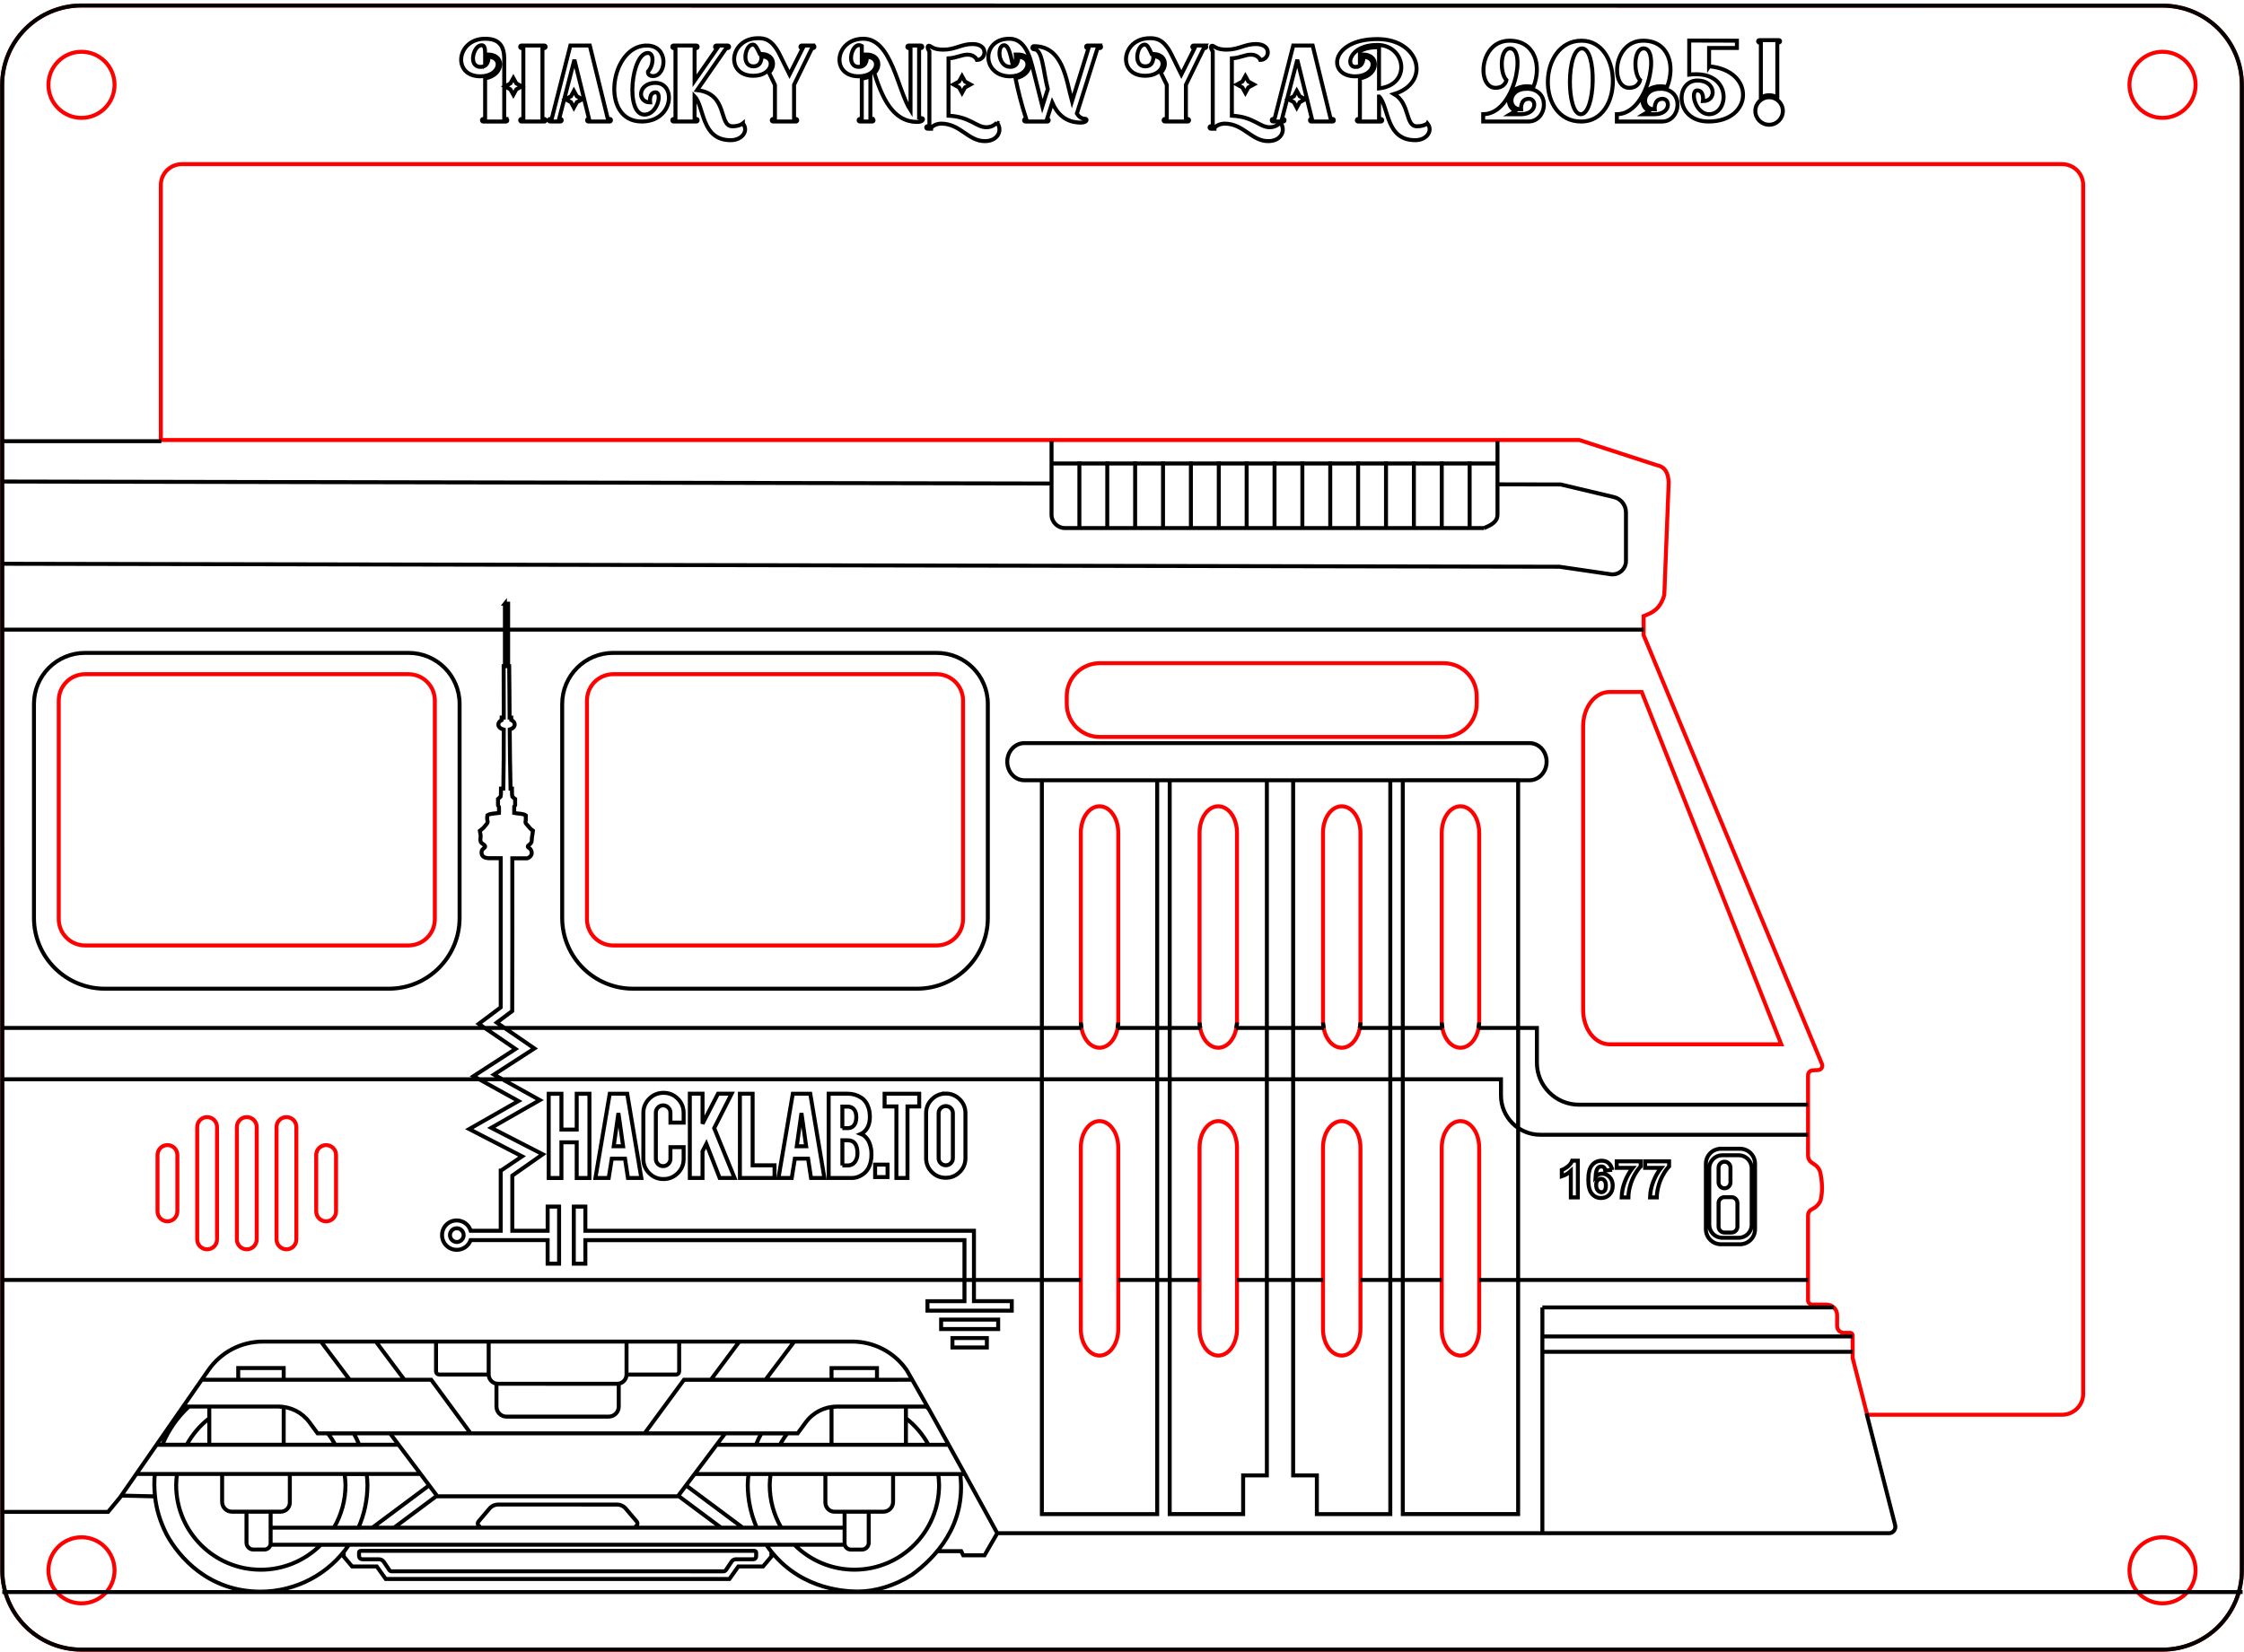 <?xml version="1.0" encoding="UTF-8" standalone="no"?>
<!-- Created with Inkscape (http://www.inkscape.org/) -->

<svg
   width="6.68in"
   height="4.918in"
   viewBox="0 0 169.663 124.929"
   version="1.1"
   id="svg1"
   xml:space="preserve"
   inkscape:version="1.3.2 (091e20e, 2023-11-25, custom)"
   sodipodi:docname="Hacky-25-Frame Optimized-Final.svg"
   xmlns:inkscape="http://www.inkscape.org/namespaces/inkscape"
   xmlns:sodipodi="http://sodipodi.sourceforge.net/DTD/sodipodi-0.dtd"
   xmlns="http://www.w3.org/2000/svg"
   xmlns:svg="http://www.w3.org/2000/svg"><sodipodi:namedview
     id="namedview1"
     pagecolor="#505050"
     bordercolor="#eeeeee"
     borderopacity="1"
     inkscape:showpageshadow="0"
     inkscape:pageopacity="0"
     inkscape:pagecheckerboard="0"
     inkscape:deskcolor="#d1d1d1"
     inkscape:document-units="mm"
     showguides="false"
     inkscape:zoom="1.4142136"
     inkscape:cx="319.61226"
     inkscape:cy="251.37645"
     inkscape:window-width="1920"
     inkscape:window-height="986"
     inkscape:window-x="-11"
     inkscape:window-y="-11"
     inkscape:window-maximized="1"
     inkscape:current-layer="layer3"
     showgrid="false"><sodipodi:guide
       position="163.513,178.497"
       orientation="-1,0"
       id="guide31"
       inkscape:locked="false"
       inkscape:label=""
       inkscape:color="rgb(0,134,229)" /><sodipodi:guide
       position="14.933,247.979"
       orientation="0,-1"
       id="guide34"
       inkscape:locked="false" /><sodipodi:guide
       position="54.592,246.281"
       orientation="1,0"
       id="guide1"
       inkscape:locked="false" /><sodipodi:guide
       position="3.134,178.497"
       orientation="0,1"
       id="guide27"
       inkscape:locked="false"
       inkscape:label=""
       inkscape:color="rgb(0,134,229)" /><sodipodi:guide
       position="113.056,238.345"
       orientation="0,-1"
       id="guide111"
       inkscape:locked="false" /><sodipodi:guide
       position="172.805,184.497"
       orientation="0,1"
       id="guide112"
       inkscape:locked="false"
       inkscape:label=""
       inkscape:color="rgb(0,134,229)" /><sodipodi:guide
       position="33.826,254.485"
       orientation="0,-1"
       id="guide125"
       inkscape:locked="false" /><sodipodi:guide
       position="32.703,260.94"
       orientation="0,-1"
       id="guide131"
       inkscape:locked="false" /><sodipodi:guide
       position="18.649,225.76"
       orientation="1,0"
       id="guide147"
       inkscape:locked="false" /><sodipodi:guide
       position="39.158,19.426"
       orientation="1,0"
       id="guide149"
       inkscape:locked="false" /><sodipodi:guide
       position="113.228,91.392"
       orientation="1,0"
       id="guide151"
       inkscape:locked="false" /><sodipodi:guide
       position="122.94,256.857"
       orientation="1,0"
       id="guide153"
       inkscape:locked="false" /><sodipodi:guide
       position="0.16,176.939"
       orientation="-1,0"
       id="guide2"
       inkscape:locked="false"
       inkscape:label=""
       inkscape:color="rgb(0,134,229)" /><sodipodi:guide
       position="8.642,290.861"
       orientation="0,1"
       id="guide3"
       inkscape:locked="false"
       inkscape:label=""
       inkscape:color="rgb(0,134,229)" /><sodipodi:guide
       position="6.15,284.861"
       orientation="0,1"
       id="guide7"
       inkscape:locked="false"
       inkscape:label=""
       inkscape:color="rgb(0,134,229)" /><sodipodi:guide
       position="6.15,263.992"
       orientation="-1,0"
       id="guide4"
       inkscape:locked="false"
       inkscape:label=""
       inkscape:color="rgb(0,134,229)" /><sodipodi:guide
       position="12.149,91.645"
       orientation="1,0"
       id="guide5"
       inkscape:locked="false" /><sodipodi:guide
       position="157.513,301.73"
       orientation="-1,0"
       id="guide6"
       inkscape:locked="false"
       inkscape:label=""
       inkscape:color="rgb(0,134,229)" /><sodipodi:guide
       position="189.232,232.77"
       orientation="0,-1"
       id="guide11"
       inkscape:locked="false" /><sodipodi:guide
       position="202.545,217.77"
       orientation="0,1"
       id="guide12"
       inkscape:locked="false"
       inkscape:label=""
       inkscape:color="rgb(0,134,229)" /><sodipodi:guide
       position="189.232,232.77"
       orientation="1,0"
       id="guide13"
       inkscape:locked="false" /><sodipodi:guide
       position="18.649,207.777"
       orientation="0,-1"
       id="guide16"
       inkscape:locked="false" /><sodipodi:guide
       position="102.953,293.832"
       orientation="0,-1"
       id="guide98"
       inkscape:locked="false" /><sodipodi:guide
       position="107.252,288.084"
       orientation="0,-1"
       id="guide99"
       inkscape:locked="false" /><sodipodi:guide
       position="94.257,89.871"
       orientation="0,-1"
       id="guide8"
       inkscape:locked="false" /><sodipodi:guide
       position="79.502,91.392"
       orientation="1,0"
       id="guide9"
       inkscape:locked="false" /><sodipodi:guide
       position="70.865,7.597"
       orientation="0,-1"
       id="guide14"
       inkscape:locked="false" /></sodipodi:namedview><defs
     id="defs1"><rect
       x="43.555"
       y="0"
       width="551.206"
       height="45.354"
       id="rect2" /><inkscape:path-effect
       effect="fillet_chamfer"
       id="path-effect11"
       is_visible="true"
       lpeversion="1"
       nodesatellites_param="F,0,0,1,0,6.018,0,1 @ F,0,0,1,0,5.989,0,1 @ F,0,0,1,0,6.006,0,1 @ F,0,0,1,0,5.939,0,1 @ F,0,0,1,0,6.003,0,1 @ F,0,0,1,0,0,0,1 | F,0,0,1,0,0,0,1 @ F,0,0,1,0,0,0,1 @ F,0,0,1,0,0,0,1 @ F,0,0,1,0,0,0,1 @ F,0,0,1,0,0,0,1 @ F,0,0,1,0,0,0,1 @ F,0,0,1,0,0,0,1 @ F,0,0,1,0,0,0,1 @ F,0,0,1,0,0,0,1 @ F,0,0,1,0,0,0,1 @ F,0,0,1,0,0,0,1 @ F,0,0,1,0,0,0,1 @ F,0,0,1,0,0,0,1 @ F,0,0,1,0,0,0,1 @ F,0,0,1,0,0,0,1 @ F,0,0,1,0,0,0,1 @ F,0,0,1,0,0,0,1 @ F,0,0,1,0,0,0,1 @ F,0,0,1,0,0,0,1 @ F,0,0,1,0,0,0,1 @ F,0,0,1,0,0,0,1 @ F,0,0,1,0,0,0,1 @ F,0,0,1,0,0,0,1 @ F,0,0,1,0,0,0,1 @ F,0,0,1,0,0,0,1 @ F,0,0,1,0,0,0,1 @ F,0,0,1,0,0,0,1 @ F,0,0,1,0,0,0,1 @ F,0,0,1,0,0,0,1 @ F,0,0,1,0,0,0,1 @ F,0,0,1,0,0,0,1 @ F,0,0,1,0,0,0,1 @ F,0,0,1,0,0,0,1 @ F,0,0,1,0,0,0,1 @ F,0,0,1,0,0,0,1 @ F,0,0,1,0,0,0,1 | F,0,0,1,0,0,0,1 @ F,0,0,1,0,0,0,1 @ F,0,0,1,0,0,0,1 @ F,0,0,1,0,0,0,1 @ F,0,0,1,0,0,0,1 @ F,0,0,1,0,0,0,1 @ F,0,0,1,0,0,0,1 @ F,0,0,1,0,0,0,1 | F,0,0,1,0,0,0,1 @ F,0,0,1,0,0,0,1 @ F,0,0,1,0,0,0,1 @ F,0,0,1,0,0,0,1 @ F,0,0,1,0,0,0,1 @ F,0,0,1,0,0,0,1 @ F,0,0,1,0,0,0,1 @ F,0,0,1,0,0,0,1 | F,0,0,1,0,0,0,1 @ F,0,0,1,0,0,0,1 @ F,0,0,1,0,0,0,1 @ F,0,0,1,0,0,0,1 @ F,0,0,1,0,0,0,1 @ F,0,0,1,0,0,0,1 @ F,0,0,1,0,0,0,1 @ F,0,0,1,0,0,0,1 | F,0,0,1,0,0,0,1 @ F,0,0,1,0,0,0,1 @ F,0,0,1,0,0,0,1 @ F,0,0,1,0,0,0,1 @ F,0,0,1,0,0,0,1 @ F,0,0,1,0,0,0,1 | F,0,0,1,0,0,0,1 @ F,0,0,1,0,0,0,1 @ F,0,0,1,0,0,0,1 @ F,0,0,1,0,0,0,1 @ F,0,0,1,0,0,0,1 @ F,0,0,1,0,0,0,1 | F,0,0,1,0,0,0,1 @ F,0,0,1,0,0,0,1 @ F,0,0,1,0,0,0,1 @ F,0,0,1,0,0,0,1 @ F,0,0,1,0,0,0,1 @ F,0,0,1,0,0,0,1 | F,0,0,1,0,0,0,1 @ F,0,0,1,0,0,0,1 @ F,0,0,1,0,0,0,1 @ F,0,0,1,0,0,0,1 @ F,0,0,1,0,0,0,1 @ F,0,0,1,0,0,0,1 | F,0,0,1,0,0,0,1 @ F,0,0,1,0,0,0,1 @ F,0,0,1,0,0,0,1 @ F,0,0,1,0,0,0,1 @ F,0,0,1,0,0,0,1 @ F,0,0,1,0,0,0,1 | F,0,0,1,0,0,0,1 @ F,0,0,1,0,0,0,1 @ F,0,0,1,0,0,0,1 @ F,0,0,1,0,0,0,1 @ F,0,0,1,0,0,0,1 @ F,0,0,1,0,0,0,1 | F,0,0,1,0,0,0,1 @ F,0,0,1,0,0,0,1 @ F,0,0,1,0,0,0,1 @ F,0,0,1,0,0,0,1 @ F,0,0,1,0,0,0,1 @ F,0,0,1,0,0,0,1 | F,0,0,1,0,0,0,1 @ F,0,0,1,0,0,0,1 @ F,0,0,1,0,0,0,1 @ F,0,0,1,0,0,0,1 @ F,0,0,1,0,0,0,1 @ F,0,0,1,0,0,0,1 | F,0,0,1,0,0,0,1 @ F,0,0,1,0,0,0,1 @ F,0,0,1,0,0,0,1 @ F,0,0,1,0,0,0,1 @ F,0,0,1,0,0,0,1 @ F,0,0,1,0,0,0,1"
       radius="0"
       unit="px"
       method="auto"
       mode="F"
       chamfer_steps="1"
       flexible="false"
       use_knot_distance="true"
       apply_no_radius="true"
       apply_with_radius="true"
       only_selected="false"
       hide_knots="false" /><inkscape:path-effect
       effect="fillet_chamfer"
       id="path-effect1"
       is_visible="true"
       lpeversion="1"
       nodesatellites_param="F,0,0,1,0,4.442,0,1 @ F,0,0,1,0,4.473,0,1 @ F,0,0,1,0,2.489,0,1 @ F,0,0,1,0,2.489,0,1 | F,0,0,1,0,0,0,1 @ F,0,0,1,0,0,0,1 @ F,0,0,1,0,0,0,1 @ F,0,0,1,0,0,0,1 @ F,0,0,1,0,0,0,1 @ F,0,0,1,0,0,0,1 @ F,0,0,1,0,0,0,1 @ F,0,0,1,0,0,0,1 @ F,0,0,1,0,0,0,1 @ F,0,0,1,0,0,0,1 @ F,0,0,1,0,0,0,1 @ F,0,0,1,0,0,0,1 @ F,0,0,1,0,0,0,1 @ F,0,0,1,0,0,0,1 @ F,0,0,1,0,0,0,1 @ F,0,0,1,0,0,0,1 @ F,0,0,1,0,0,0,1 @ F,0,0,1,0,0,0,1 @ F,0,0,1,0,0,0,1 @ F,0,0,1,0,0,0,1 @ F,0,0,1,0,0,0,1 @ F,0,0,1,0,0,0,1 @ F,0,0,1,0,0,0,1 @ F,0,0,1,0,0,0,1 @ F,0,0,1,0,0,0,1 @ F,0,0,1,0,0,0,1 @ F,0,0,1,0,0,0,1 @ F,0,0,1,0,0,0,1 @ F,0,0,1,0,0,0,1 @ F,0,0,1,0,0,0,1 @ F,0,0,1,0,0,0,1 @ F,0,0,1,0,0,0,1 @ F,0,0,1,0,0,0,1 @ F,0,0,1,0,0,0,1 @ F,0,0,1,0,0,0,1 | F,0,0,1,0,0,0,1 @ F,0,0,1,0,0,0,1 @ F,0,0,1,0,0,0,1 @ F,0,0,1,0,0,0,1 @ F,0,0,1,0,0,0,1 @ F,0,0,1,0,0,0,1 @ F,0,0,1,0,0,0,1 @ F,0,0,1,0,0,0,1 | F,0,0,1,0,0,0,1 @ F,0,0,1,0,0,0,1 @ F,0,0,1,0,0,0,1 @ F,0,0,1,0,0,0,1 @ F,0,0,1,0,0,0,1 @ F,0,0,1,0,0,0,1 @ F,0,0,1,0,0,0,1 @ F,0,0,1,0,0,0,1 | F,0,0,1,0,0,0,1 @ F,0,0,1,0,0,0,1 @ F,0,0,1,0,0,0,1 @ F,0,0,1,0,0,0,1 @ F,0,0,1,0,0,0,1 @ F,0,0,1,0,0,0,1 @ F,0,0,1,0,0,0,1 @ F,0,0,1,0,0,0,1 | F,0,0,1,0,0,0,1 @ F,0,0,1,0,0,0,1 @ F,0,0,1,0,0,0,1 @ F,0,0,1,0,0,0,1 @ F,0,0,1,0,0,0,1 @ F,0,0,1,0,0,0,1 | F,0,0,1,0,0,0,1 @ F,0,0,1,0,0,0,1 @ F,0,0,1,0,0,0,1 @ F,0,0,1,0,0,0,1 @ F,0,0,1,0,0,0,1 @ F,0,0,1,0,0,0,1 | F,0,0,1,0,0,0,1 @ F,0,0,1,0,0,0,1 @ F,0,0,1,0,0,0,1 @ F,0,0,1,0,0,0,1 @ F,0,0,1,0,0,0,1 @ F,0,0,1,0,0,0,1 | F,0,0,1,0,0,0,1 @ F,0,0,1,0,0,0,1 @ F,0,0,1,0,0,0,1 @ F,0,0,1,0,0,0,1 @ F,0,0,1,0,0,0,1 @ F,0,0,1,0,0,0,1 | F,0,0,1,0,0,0,1 @ F,0,0,1,0,0,0,1 @ F,0,0,1,0,0,0,1 @ F,0,0,1,0,0,0,1 @ F,0,0,1,0,0,0,1 @ F,0,0,1,0,0,0,1 | F,0,0,1,0,0,0,1 @ F,0,0,1,0,0,0,1 @ F,0,0,1,0,0,0,1 @ F,0,0,1,0,0,0,1 @ F,0,0,1,0,0,0,1 @ F,0,0,1,0,0,0,1 | F,0,0,1,0,0,0,1 @ F,0,0,1,0,0,0,1 @ F,0,0,1,0,0,0,1 @ F,0,0,1,0,0,0,1 @ F,0,0,1,0,0,0,1 @ F,0,0,1,0,0,0,1 | F,0,0,1,0,0,0,1 @ F,0,0,1,0,0,0,1 @ F,0,0,1,0,0,0,1 @ F,0,0,1,0,0,0,1 @ F,0,0,1,0,0,0,1 @ F,0,0,1,0,0,0,1 | F,0,0,1,0,0,0,1 @ F,0,0,1,0,0,0,1 @ F,0,0,1,0,0,0,1 @ F,0,0,1,0,0,0,1 @ F,0,0,1,0,0,0,1 @ F,0,0,1,0,0,0,1"
       radius="0"
       unit="px"
       method="auto"
       mode="F"
       chamfer_steps="1"
       flexible="false"
       use_knot_distance="true"
       apply_no_radius="true"
       apply_with_radius="true"
       only_selected="false"
       hide_knots="false" /><inkscape:path-effect
       effect="fillet_chamfer"
       id="path-effect61"
       is_visible="true"
       lpeversion="1"
       nodesatellites_param="F,0,0,1,0,0,0,1 @ F,0,0,1,0,0,0,1 @ F,0,0,1,0,0,0,1 @ F,0,0,1,0,0,0,1 @ F,0,0,1,0,0,0,1 @ F,0,0,1,0,0,0,1 @ F,0,0,1,0,0,0,1 | F,0,0,1,0,0,0,1 @ F,0,0,1,0,0,0,1 @ F,0,0,1,0,0,0,1 @ F,0,0,1,0,0,0,1 @ F,0,0,1,0,0,0,1 @ F,0,0,1,0,0,0,1 @ F,0,0,1,0,0,0,1 @ F,0,0,1,0,0,0,1 | F,0,0,1,0,0,0,1 @ F,0,0,1,0,0,0,1 @ F,0,0,1,0,0,0,1 @ F,0,0,1,0,0,0,1 @ F,0,0,1,0,0,0,1 @ F,0,0,1,0,0,0,1 @ F,0,0,1,0,0,0,1 @ F,0,0,1,0,0,0,1 @ F,0,0,1,0,0,0,1 @ F,0,0,1,0,0,0,1 @ F,0,0,1,0,0,0,1 @ F,0,0,1,0,0,0,1 @ F,0,0,1,0,0,0,1 @ F,0,0,1,0,0,0,1 | F,0,0,1,0,0,0,1 @ F,0,0,1,0,0,0,1 @ F,0,0,1,0,0,0,1 @ F,0,0,1,0,0,0,1 @ F,0,0,1,0,0,0,1 @ F,0,0,1,0,0,0,1 @ F,0,0,1,0,0,0,1 @ F,0,0,1,0,0,0,1 @ F,0,0,1,0,0,0,1 @ F,0,0,1,0,0,0,1 @ F,0,0,1,0,0,0,1 @ F,0,0,1,0,0,0,1 @ F,0,0,1,0,0,0,1 @ F,0,0,1,0,0,0,1 @ F,0,0,1,0,0,0,1 @ F,0,0,1,0,0,0,1 @ F,0,0,1,0,0,0,1 @ F,0,0,1,0,0,0,1 @ F,0,0,1,0,0,0,1 @ F,0,0,1,0,0,0,1 @ F,0,0,1,0,0,0,1 @ F,0,0,1,0,0,0,1 @ F,0,0,1,0,0,0,1 @ F,0,0,1,0,0,0,1 @ F,0,0,1,0,0,0,1 @ F,0,0,1,0,0,0,1 @ F,0,0,1,0,0,0,1 @ F,0,0,1,0,0,0,1 @ F,0,0,1,0,0,0,1 @ F,0,0,1,0,0,0,1 @ F,0,0,1,0,0,0,1 @ F,0,0,1,0,3.174,0,1 @ F,0,0,1,0,0,0,1 @ F,0,0,1,0,0,0,1 @ F,0,0,1,0,0,0,1 @ F,0,0,1,0,0,0,1 @ F,0,0,1,0,0,0,1 @ F,0,0,1,0,0,0,1 @ F,0,0,1,0,0,0,1 | F,0,0,1,0,0,0,1 @ F,0,0,1,0,0,0,1 @ F,0,0,1,0,0,0,1 @ F,0,0,1,0,0,0,1 @ F,0,0,1,0,0,0,1 @ F,0,0,1,0,0,0,1 @ F,0,0,1,0,0,0,1 @ F,0,0,1,0,0,0,1 | F,0,0,1,0,0,0,1 @ F,0,0,1,0,0,0,1 @ F,0,0,1,0,0,0,1 @ F,0,0,1,0,0,0,1 @ F,0,0,1,0,0,0,1 @ F,0,0,1,0,0,0,1 @ F,0,0,1,0,0,0,1 @ F,0,0,1,0,0,0,1 | F,0,0,1,0,0,0,1 @ F,0,0,1,0,0,0,1 @ F,0,0,1,0,0,0,1 @ F,0,0,1,0,0,0,1 @ F,0,0,1,0,0,0,1 @ F,0,0,1,0,0,0,1 @ F,0,0,1,0,0,0,1 @ F,0,0,1,0,0,0,1 | F,0,0,1,0,0,0,1 @ F,0,0,1,0,0,0,1 @ F,0,0,1,0,0,0,1 @ F,0,0,1,0,0,0,1 @ F,0,0,1,0,0,0,1 @ F,0,0,1,0,0,0,1 | F,0,0,1,0,0,0,1 @ F,0,0,1,0,0,0,1 @ F,0,0,1,0,0,0,1 @ F,0,0,1,0,0,0,1 @ F,0,0,1,0,0,0,1 @ F,0,0,1,0,0,0,1 @ F,0,0,1,0,0,0,1 @ F,0,0,1,0,0,0,1 @ F,0,0,1,0,0,0,1 @ F,0,0,1,0,0,0,1 @ F,0,0,1,0,0,0,1 @ F,0,0,1,0,0,0,1 @ F,0,0,1,0,0,0,1 @ F,0,0,1,0,0,0,1 @ F,0,0,1,0,0,0,1 @ F,0,0,1,0,0,0,1 @ F,0,0,1,0,0,0,1 @ F,0,0,1,0,0,0,1 @ F,0,0,1,0,0,0,1 @ F,0,0,1,0,0,0,1 @ F,0,0,1,0,0,0,1 @ F,0,0,1,0,0,0,1 @ F,0,0,1,0,0,0,1 @ F,0,0,1,0,0,0,1 @ F,0,0,1,0,0,0,1 @ F,0,0,1,0,0,0,1 @ F,0,0,1,0,0,0,1 @ F,0,0,1,0,0,0,1 @ F,0,0,1,0,0,0,1 @ F,0,0,1,0,0,0,1 @ F,0,0,1,0,0,0,1 @ F,0,0,1,0,0,0,1 @ F,0,0,1,0,0,0,1 @ F,0,0,1,0,0,0,1 @ F,0,0,1,0,0,0,1 @ F,0,0,1,0,0,0,1 | F,0,0,1,0,0,0,1 @ F,0,0,1,0,0,0,1 @ F,0,0,1,0,0,0,1 @ F,0,0,1,0,0,0,1 @ F,0,0,1,0,0,0,1 @ F,0,0,1,0,0,0,1 @ F,0,0,1,0,0,0,1 @ F,0,0,1,0,0,0,1 | F,0,0,1,0,0,0,1 @ F,0,0,1,0,0,0,1 @ F,0,0,1,0,0,0,1 @ F,0,0,1,0,0,0,1 @ F,0,0,1,0,0,0,1 @ F,0,0,1,0,0,0,1 @ F,0,0,1,0,0,0,1 @ F,0,0,1,0,0,0,1 | F,0,0,1,0,0,0,1 @ F,0,0,1,0,0,0,1 @ F,0,0,1,0,0,0,1 @ F,0,0,1,0,0,0,1 @ F,0,0,1,0,0,0,1 @ F,0,0,1,0,0,0,1 | F,0,0,1,0,0,0,1 @ F,0,0,1,0,0,0,1 @ F,0,0,1,0,0,0,1 @ F,0,0,1,0,0,0,1 @ F,0,0,1,0,0,0,1 @ F,0,0,1,0,0,0,1 @ F,0,0,1,0,0,0,1 @ F,0,0,1,0,0,0,1 | F,0,0,1,0,0,0,1 @ F,0,0,1,0,0,0,1 @ F,0,0,1,0,0,0,1 @ F,0,0,1,0,0,0,1 @ F,0,0,1,0,0,0,1 @ F,0,0,1,0,0,0,1 @ F,0,0,1,0,0,0,1 @ F,0,0,1,0,0,0,1 @ F,0,0,1,0,0,0,1 @ F,0,0,1,0,0,0,1 | F,0,0,1,0,0,0,1 @ F,0,0,1,0,0,0,1 @ F,0,0,1,0,0,0,1 @ F,0,0,1,0,0,0,1 @ F,0,0,1,0,0,0,1 @ F,0,0,1,0,0,0,1 @ F,0,0,1,0,0,0,1 @ F,0,0,1,0,0,0,1 @ F,0,0,1,0,0,0,1 @ F,0,0,1,0,0,0,1 | F,0,0,1,0,0,0,1 @ F,0,0,1,0,0,0,1 @ F,0,0,1,0,0,0,1 @ F,0,0,1,0,0,0,1 @ F,0,0,1,0,0,0,1 @ F,0,0,1,0,0,0,1 | F,0,0,1,0,0,0,1 @ F,0,0,1,0,0,0,1 @ F,0,0,1,0,0,0,1 @ F,0,0,1,0,0,0,1 @ F,0,0,1,0,0,0,1 @ F,0,0,1,0,0,0,1 | F,0,0,1,0,0,0,1 @ F,0,0,1,0,0,0,1 @ F,0,0,1,0,0,0,1 @ F,0,0,1,0,0,0,1 | F,0,0,1,0,0,0,1 @ F,0,0,1,0,0,0,1 @ F,0,0,1,0,0,0,1 @ F,0,0,1,0,0,0,1 @ F,0,0,1,0,0,0,1 @ F,0,0,1,0,0,0,1 | F,0,0,1,0,0,0,1 @ F,0,0,1,0,0,0,1 @ F,0,0,1,0,0,0,1 @ F,0,0,1,0,0,0,1 | F,0,0,1,0,0,0,1 @ F,0,0,1,0,0,0,1 @ F,0,0,1,0,0,0,1 @ F,0,0,1,0,0,0,1 @ F,0,0,1,0,0,0,1 @ F,0,0,1,0,0,0,1 @ F,0,0,1,0,0,0,1 @ F,0,0,1,0,0,0,1 | F,0,0,1,0,0,0,1 @ F,0,0,1,0,0,0,1 @ F,0,0,1,0,0,0,1 @ F,0,0,1,0,0,0,1 @ F,0,0,1,0,0,0,1 @ F,0,0,1,0,0,0,1 @ F,0,0,1,0,0,0,1 @ F,0,0,1,0,0,0,1 @ F,0,0,1,0,0,0,1 @ F,0,0,1,0,0,0,1 @ F,0,0,1,0,0,0,1 @ F,0,0,1,0,0,0,1 @ F,0,0,1,0,0,0,1 @ F,0,0,1,0,0,0,1 @ F,0,0,1,0,0,0,1 @ F,0,0,1,0,0,0,1 @ F,0,0,1,0,0,0,1 | F,0,0,1,0,0,0,1 @ F,0,0,1,0,0,0,1 @ F,0,0,1,0,0,0,1 @ F,0,0,1,0,0,0,1 @ F,0,0,1,0,0,0,1 @ F,0,0,1,0,0,0,1 @ F,0,0,1,0,0,0,1 @ F,0,0,1,0,0,0,1 @ F,0,0,1,0,0,0,1 | F,0,0,1,0,0,0,1 @ F,0,0,1,0,0,0,1 @ F,0,0,1,0,0,0,1 @ F,0,0,1,0,0,0,1 @ F,0,0,1,0,0,0,1 @ F,0,0,1,0,0,0,1 @ F,0,0,1,0,0,0,1 @ F,0,0,1,0,0,0,1 @ F,0,0,1,0,0,0,1 @ F,0,0,1,0,0,0,1 | F,0,0,1,0,0,0,1 @ F,0,0,1,0,0,0,1 @ F,0,0,1,0,0,0,1 @ F,0,0,1,0,0,0,1 @ F,0,0,1,0,0,0,1 @ F,0,0,1,0,0,0,1 @ F,0,0,1,0,0,0,1 @ F,0,0,1,0,0,0,1 @ F,0,0,1,0,0,0,1 @ F,0,0,1,0,0,0,1 | F,0,0,1,0,0,0,1 @ F,0,0,1,0,0,0,1 @ F,0,0,1,0,0,0,1 @ F,0,0,1,0,0,0,1 | F,0,0,1,0,0,0,1 @ F,0,0,1,0,0,0,1 @ F,0,0,1,0,0,0,1 @ F,0,0,1,0,0,0,1 | F,0,0,1,0,0,0,1 @ F,0,0,1,0,0,0,1 @ F,0,0,1,0,0,0,1 @ F,0,0,1,0,0,0,1 | F,0,0,1,0,0,0,1 @ F,0,0,1,0,0,0,1 @ F,0,0,1,0,0,0,1 @ F,0,0,1,0,0,0,1 | F,0,0,1,0,0,0,1 @ F,0,0,1,0,0,0,1 @ F,0,0,1,0,0,0,1 @ F,0,0,1,0,0,0,1 | F,0,0,1,0,0,0,1 @ F,0,0,1,0,0,0,1 @ F,0,0,1,0,0,0,1 @ F,0,0,1,0,0,0,1 | F,0,0,1,0,0,0,1 @ F,0,0,1,0,0,0,1 @ F,0,0,1,0,0,0,1 @ F,0,0,1,0,0,0,1 | F,0,0,1,0,0,0,1 @ F,0,0,1,0,0,0,1 @ F,0,0,1,0,0,0,1 @ F,0,0,1,0,0,0,1 | F,0,0,1,0,0,0,1 @ F,0,0,1,0,0,0,1 @ F,0,0,1,0,0,0,1 @ F,0,0,1,0,0,0,1 | F,0,0,1,0,0,0,1 @ F,0,0,1,0,0,0,1 @ F,0,0,1,0,0,0,1 @ F,0,0,1,0,0,0,1 | F,0,0,1,0,0,0,1 @ F,0,0,1,0,0,0,1 @ F,0,0,1,0,0,0,1 @ F,0,0,1,0,0,0,1 | F,0,0,1,0,0,0,1 @ F,0,0,1,0,0,0,1 @ F,0,0,1,0,0,0,1 @ F,0,0,1,0,0,0,1 | F,0,0,1,0,0,0,1 @ F,0,0,1,0,0,0,1 @ F,0,0,1,0,0,0,1 @ F,0,0,1,0,0,0,1 | F,0,0,1,0,0,0,1 @ F,0,0,1,0,0,0,1 @ F,0,0,1,0,0,0,1 @ F,0,0,1,0,0,0,1 | F,0,0,1,0,0,0,1 @ F,0,0,1,0,0,0,1 @ F,0,0,1,0,0,0,1 @ F,0,0,1,0,0,0,1 | F,0,0,1,0,0,0,1 @ F,0,0,1,0,0,0,1 @ F,0,0,1,0,0,0,1 @ F,0,0,1,0,0,0,1 @ F,0,0,1,0,0,0,1 @ F,0,0,1,0,0,0,1 | F,0,0,1,0,0,0,1 @ F,0,0,1,0,0,0,1 @ F,0,0,1,0,0,0,1 @ F,0,0,1,0,0,0,1 | F,0,0,1,0,0,0,1 @ F,0,0,1,0,0,0,1 @ F,0,0,1,0,0,0,1 @ F,0,0,1,0,0,0,1 @ F,0,0,1,0,0,0,1 @ F,0,0,1,0,0,0,1 | F,0,0,1,0,0,0,1 @ F,0,0,1,0,0,0,1 @ F,0,0,1,0,0,0,1 @ F,0,0,1,0,0,0,1 @ F,0,0,1,0,0,0,1 @ F,0,0,1,0,0,0,1 | F,0,0,1,0,0,0,1 @ F,0,0,1,0,0,0,1 @ F,0,0,1,0,0,0,1 @ F,0,0,1,0,0,0,1 | F,0,0,1,0,0,0,1 @ F,0,0,1,0,0,0,1 @ F,0,0,1,0,0,0,1 @ F,0,0,1,0,0,0,1 @ F,0,0,1,0,0,0,1 @ F,0,0,1,0,0,0,1 @ F,0,0,1,0,0,0,1 | F,0,0,1,0,0,0,1 @ F,0,0,1,0,0,0,1 @ F,0,0,1,0,0,0,1 @ F,0,0,1,0,0,0,1 | F,0,0,1,0,0,0,1 @ F,0,0,1,0,0,0,1 @ F,0,0,1,0,0,0,1 @ F,0,0,1,0,0,0,1 @ F,0,0,1,0,0,0,1 | F,0,0,1,0,0,0,1 @ F,0,0,1,0,0,0,1 @ F,0,0,1,0,0,0,1 @ F,0,0,1,0,0,0,1 @ F,0,0,1,0,0,0,1 @ F,0,0,1,0,0,0,1 @ F,0,0,1,0,0,0,1 | F,0,0,1,0,0,0,1 @ F,0,0,1,0,0,0,1 @ F,0,0,1,0,0,0,1 @ F,0,0,1,0,0,0,1 @ F,0,0,1,0,0,0,1 @ F,0,0,1,0,0,0,1 | F,0,0,1,0,0,0,1 @ F,0,0,1,0,0,0,1 @ F,0,0,1,0,0,0,1 @ F,0,0,1,0,0,0,1 | F,0,0,1,0,0,0,1 @ F,0,0,1,0,0,0,1 @ F,0,0,1,0,0,0,1 @ F,0,0,1,0,0,0,1 @ F,0,0,1,0,0,0,1 @ F,0,0,1,0,0,0,1 | F,0,0,1,0,0,0,1 @ F,0,0,1,0,0,0,1 @ F,0,0,1,0,0,0,1 @ F,0,0,1,0,0,0,1 @ F,0,0,1,0,0,0,1 @ F,0,0,1,0,0,0,1 @ F,0,0,1,0,0,0,1 @ F,0,0,1,0,0,0,1 @ F,0,0,1,0,0,0,1 @ F,0,0,1,0,0,0,1 @ F,0,0,1,0,0,0,1 @ F,0,0,1,0,0,0,1 @ F,0,0,1,0,0,0,1 @ F,0,0,1,0,0,0,1 @ F,0,0,1,0,0,0,1 @ F,0,0,1,0,0,0,1 @ F,0,0,1,0,0,0,1 @ F,0,0,1,0,0,0,1 @ F,0,0,1,0,0,0,1 @ F,0,0,1,0,0,0,1 @ F,0,0,1,0,0,0,1 @ F,0,0,1,0,0,0,1 @ F,0,0,1,0,0,0,1 | F,0,0,1,0,0,0,1 @ F,0,0,1,0,0,0,1 @ F,0,0,1,0,0,0,1 @ F,0,0,1,0,0,0,1 @ F,0,0,1,0,0,0,1 @ F,0,0,1,0,0,0,1 @ F,0,0,1,0,0,0,1 @ F,0,0,1,0,0,0,1 @ F,0,0,1,0,0,0,1 @ F,0,0,1,0,0,0,1 @ F,0,0,1,0,0,0,1 @ F,0,0,1,0,0,0,1 @ F,0,0,1,0,0,0,1 @ F,0,0,1,0,0,0,1 @ F,0,0,1,0,0,0,1 @ F,0,0,1,0,0,0,1 @ F,0,0,1,0,0,0,1 @ F,0,0,1,0,0,0,1 @ F,0,0,1,0,0,0,1 @ F,0,0,1,0,0,0,1 | F,0,0,1,0,0,0,1 @ F,0,0,1,0,0,0,1 @ F,0,0,1,0,0,0,1 @ F,0,0,1,0,0,0,1 | F,0,0,1,0,0,0,1 @ F,0,0,1,0,0,0,1 @ F,0,0,1,0,0,0,1 @ F,0,0,1,0,0,0,1 @ F,0,0,1,0,0,0,1 @ F,0,0,1,0,0,0,1 @ F,0,0,1,0,0,0,1 @ F,0,0,1,0,0,0,1 | F,0,0,1,0,0,0,1 @ F,0,0,1,0,0,0,1 @ F,0,0,1,0,0,0,1 @ F,0,0,1,0,0,0,1 @ F,0,0,1,0,0,0,1 @ F,0,0,1,0,0,0,1 @ F,0,0,1,0,0,0,1 @ F,0,0,1,0,0,0,1 @ F,0,0,1,0,0,0,1 @ F,0,0,1,0,0,0,1 @ F,0,0,1,0,0,0,1 @ F,0,0,1,0,0,0,1 | F,0,0,1,0,0,0,1 @ F,0,0,1,0,0,0,1 @ F,0,0,1,0,0,0,1 @ F,0,0,1,0,0,0,1 @ F,0,0,1,0,0,0,1 @ F,0,0,1,0,0,0,1 | F,0,0,1,0,0,0,1 @ F,0,0,1,0,0,0,1 @ F,0,0,1,0,0,0,1 @ F,0,0,1,0,0,0,1 @ F,0,0,1,0,0,0,1 @ F,0,0,1,0,0,0,1 | F,0,0,1,0,0,0,1 @ F,0,0,1,0,0,0,1 @ F,0,0,1,0,0,0,1 @ F,0,0,1,0,0,0,1 | F,0,0,1,0,0,0,1 @ F,0,0,1,0,0,0,1 @ F,0,0,1,0,0,0,1 @ F,0,0,1,0,0,0,1 @ F,0,0,1,0,0,0,1 @ F,0,0,1,0,0,0,1 @ F,0,0,1,0,0,0,1 | F,0,0,1,0,0,0,1 @ F,0,0,1,0,0,0,1 @ F,0,0,1,0,0,0,1 @ F,0,0,1,0,0,0,1 | F,0,0,1,0,0,0,1 @ F,0,0,1,0,0,0,1 @ F,0,0,1,0,0,0,1 @ F,0,0,1,0,0,0,1 @ F,0,0,1,0,0,0,1 @ F,0,0,1,0,0,0,1 @ F,0,0,1,0,0,0,1 @ F,0,0,1,0,0,0,1 @ F,0,0,1,0,0,0,1 @ F,0,0,1,0,0,0,1 | F,0,0,1,0,0,0,1 @ F,0,0,1,0,0,0,1 @ F,0,0,1,0,0,0,1 @ F,0,0,1,0,0,0,1 @ F,0,0,1,0,0,0,1 | F,0,0,1,0,0,0,1 @ F,0,0,1,0,0,0,1 @ F,0,0,1,0,0,0,1 @ F,0,0,1,0,0,0,1 @ F,0,0,1,0,0,0,1 @ F,0,0,1,0,0,0,1 @ F,0,0,1,0,0,0,1 @ F,0,0,1,0,0,0,1 @ F,0,0,1,0,0,0,1 @ F,0,0,1,0,0,0,1 | F,0,0,1,0,0,0,1 @ F,0,0,1,0,0,0,1 @ F,0,0,1,0,0,0,1 @ F,0,0,1,0,0,0,1 @ F,0,0,1,0,0,0,1 @ F,0,0,1,0,0,0,1 @ F,0,0,1,0,0,0,1 | F,0,0,1,0,0,0,1 @ F,0,0,1,0,0,0,1 @ F,0,0,1,0,0,0,1 @ F,0,0,1,0,0,0,1 | F,0,0,1,0,0,0,1 @ F,0,0,1,0,0,0,1 @ F,0,0,1,0,0,0,1 @ F,0,0,1,0,0,0,1 | F,0,0,1,0,0,0,1 @ F,0,0,1,0,0,0,1 @ F,0,0,1,0,0,0,1 @ F,0,0,1,0,0,0,1 @ F,0,0,1,0,0,0,1 @ F,0,0,1,0,0,0,1 @ F,0,0,1,0,0,0,1 @ F,0,0,1,0,0,0,1 @ F,0,0,1,0,0,0,1 @ F,0,0,1,0,0,0,1 @ F,0,0,1,0,0,0,1 @ F,0,0,1,0,0,0,1 | F,0,0,1,0,0,0,1 @ F,0,0,1,0,0,0,1 @ F,0,0,1,0,0,0,1 @ F,0,0,1,0,0,0,1 @ F,0,0,1,0,0,0,1 | F,0,0,1,0,0,0,1 @ F,0,0,1,0,0,0,1 @ F,0,0,1,0,0,0,1 @ F,0,0,1,0,0,0,1 | F,0,0,1,0,0,0,1 @ F,0,0,1,0,0,0,1 @ F,0,0,1,0,0,0,1 @ F,0,0,1,0,0,0,1 @ F,0,0,1,0,0,0,1 @ F,0,0,1,0,0,0,1 @ F,0,0,1,0,0,0,1 @ F,0,0,1,0,0,0,1 | F,0,0,1,0,0,0,1 @ F,0,0,1,0,0,0,1 @ F,0,0,1,0,0,0,1 @ F,0,0,1,0,0,0,1 @ F,0,0,1,0,0,0,1 @ F,0,0,1,0,0,0,1 | F,0,0,1,0,0,0,1 @ F,0,0,1,0,0,0,1 @ F,0,0,1,0,0,0,1 @ F,0,0,1,0,0,0,1 @ F,0,0,1,0,0,0,1 @ F,0,0,1,0,0,0,1 @ F,0,0,1,0,0,0,1 @ F,0,0,1,0,0,0,1 @ F,0,0,1,0,0,0,1 @ F,0,0,1,0,0,0,1 @ F,0,0,1,0,0,0,1 @ F,0,0,1,0,0,0,1 @ F,0,0,1,0,0,0,1 @ F,0,0,1,0,0,0,1 @ F,0,0,1,0,0,0,1 @ F,0,0,1,0,0,0,1 @ F,0,0,1,0,0,0,1 @ F,0,0,1,0,0,0,1 @ F,0,0,1,0,0,0,1 @ F,0,0,1,0,0,0,1 @ F,0,0,1,0,0,0,1 @ F,0,0,1,0,0,0,1 @ F,0,0,1,0,0,0,1 @ F,0,0,1,0,0,0,1 @ F,0,0,1,0,0,0,1 @ F,0,0,1,0,0,0,1 @ F,0,0,1,0,0,0,1 @ F,0,0,1,0,0,0,1 @ F,0,0,1,0,0,0,1 @ F,0,0,1,0,0,0,1 @ F,0,0,1,0,0,0,1 @ F,0,0,1,0,0,0,1 @ F,0,0,1,0,0,0,1 @ F,0,0,1,0,0,0,1 @ F,0,0,1,0,0,0,1 @ F,0,0,1,0,0,0,1 @ F,0,0,1,0,0,0,1 @ F,0,0,1,0,0,0,1 @ F,0,0,1,0,0,0,1 @ F,0,0,1,0,0,0,1 @ F,0,0,1,0,0,0,1 @ F,0,0,1,0,0,0,1 @ F,0,0,1,0,0,0,1 | F,0,0,1,0,0,0,1 @ F,0,0,1,0,0,0,1 @ F,0,0,1,0,0,0,1 @ F,0,0,1,0,0,0,1 @ F,0,0,1,0,0,0,1 @ F,0,0,1,0,0,0,1 @ F,0,0,1,0,0,0,1 @ F,0,0,1,0,0,0,1 @ F,0,0,1,0,0,0,1 @ F,0,0,1,0,0,0,1 @ F,0,0,1,0,0,0,1 @ F,0,0,1,0,0,0,1 @ F,0,0,1,0,0,0,1 @ F,0,0,1,0,0,0,1 @ F,0,0,1,0,0,0,1 @ F,0,0,1,0,0,0,1 @ F,0,0,1,0,0,0,1 @ F,0,0,1,0,0,0,1 @ F,0,0,1,0,0,0,1 @ F,0,0,1,0,0,0,1 @ F,0,0,1,0,0,0,1 @ F,0,0,1,0,0,0,1 @ F,0,0,1,0,0,0,1 @ F,0,0,1,0,0,0,1 @ F,0,0,1,0,0,0,1 @ F,0,0,1,0,0,0,1 @ F,0,0,1,0,0,0,1 @ F,0,0,1,0,0,0,1 @ F,0,0,1,0,0,0,1 @ F,0,0,1,0,0,0,1 @ F,0,0,1,0,0,0,1 @ F,0,0,1,0,0,0,1 @ F,0,0,1,0,0,0,1 @ F,0,0,1,0,0,0,1 @ F,0,0,1,0,0,0,1 @ F,0,0,1,0,0,0,1 @ F,0,0,1,0,0,0,1 @ F,0,0,1,0,0,0,1 @ F,0,0,1,0,0,0,1 @ F,0,0,1,0,0,0,1 @ F,0,0,1,0,0,0,1 @ F,0,0,1,0,0,0,1 @ F,0,0,1,0,0,0,1 @ F,0,0,1,0,0,0,1 @ F,0,0,1,0,0,0,1 @ F,0,0,1,0,0,0,1 @ F,0,0,1,0,0,0,1 @ F,0,0,1,0,0,0,1 @ F,0,0,1,0,0,0,1 @ F,0,0,1,0,0,0,1 @ F,0,0,1,0,0,0,1 @ F,0,0,1,0,0,0,1 @ F,0,0,1,0,0,0,1 @ F,0,0,1,0,0,0,1 @ F,0,0,1,0,0,0,1 @ F,0,0,1,0,0,0,1 @ F,0,0,1,0,0,0,1 @ F,0,0,1,0,0,0,1 @ F,0,0,1,0,0,0,1 @ F,0,0,1,0,0,0,1 @ F,0,0,1,0,0,0,1 @ F,0,0,1,0,0,0,1 @ F,0,0,1,0,0,0,1 | F,0,0,1,0,0,0,1 @ F,0,0,1,0,0,0,1 @ F,0,0,1,0,0,0,1 @ F,0,0,1,0,0,0,1 @ F,0,0,1,0,0,0,1 @ F,0,0,1,0,0,0,1 @ F,0,0,1,0,0,0,1 @ F,0,0,1,0,0,0,1 | F,0,0,1,0,0,0,1 @ F,0,0,1,0,0,0,1 @ F,0,0,1,0,0,0,1 @ F,0,0,1,0,0,0,1 @ F,0,0,1,0,0,0,1 @ F,0,0,1,0,0,0,1 @ F,0,0,1,0,0,0,1 @ F,0,0,1,0,0,0,1 | F,0,0,1,0,0,0,1 @ F,0,0,1,0,0,0,1 @ F,0,0,1,0,0,0,1 @ F,0,0,1,0,0,0,1 @ F,0,0,1,0,0,0,1 @ F,0,0,1,0,0,0,1 @ F,0,0,1,0,0,0,1 @ F,0,0,1,0,0,0,1 | F,0,0,1,0,0,0,1 @ F,0,0,1,0,0,0,1 @ F,0,0,1,0,0,0,1 @ F,0,0,1,0,0,0,1 @ F,0,0,1,0,0,0,1 @ F,0,0,1,0,0,0,1 | F,0,0,1,0,0,0,1 @ F,0,0,1,0,0,0,1 @ F,0,0,1,0,0,0,1 @ F,0,0,1,0,0,0,1 @ F,0,0,1,0,0,0,1 @ F,0,0,1,0,0,0,1 | F,0,0,1,0,0,0,1 @ F,0,0,1,0,0,0,1 @ F,0,0,1,0,0,0,1 @ F,0,0,1,0,0,0,1 @ F,0,0,1,0,0,0,1 @ F,0,0,1,0,0,0,1 | F,0,0,1,0,0,0,1 @ F,0,0,1,0,0,0,1 @ F,0,0,1,0,0,0,1 @ F,0,0,1,0,0,0,1 @ F,0,0,1,0,0,0,1 @ F,0,0,1,0,0,0,1 | F,0,0,1,0,0,0,1 @ F,0,0,1,0,0,0,1 @ F,0,0,1,0,0,0,1 @ F,0,0,1,0,0,0,1 @ F,0,0,1,0,0,0,1 @ F,0,0,1,0,0,0,1 | F,0,0,1,0,0,0,1 @ F,0,0,1,0,0,0,1 @ F,0,0,1,0,0,0,1 @ F,0,0,1,0,0,0,1 @ F,0,0,1,0,0,0,1 @ F,0,0,1,0,0,0,1 | F,0,0,1,0,0,0,1 @ F,0,0,1,0,0,0,1 @ F,0,0,1,0,0,0,1 @ F,0,0,1,0,0,0,1 @ F,0,0,1,0,0,0,1 @ F,0,0,1,0,0,0,1 | F,0,0,1,0,0,0,1 @ F,0,0,1,0,0,0,1 @ F,0,0,1,0,0,0,1 @ F,0,0,1,0,0,0,1 @ F,0,0,1,0,0,0,1 @ F,0,0,1,0,0,0,1 | F,0,0,1,0,0,0,1 @ F,0,0,1,0,0,0,1 @ F,0,0,1,0,0,0,1 @ F,0,0,1,0,0,0,1 @ F,0,0,1,0,0,0,1 @ F,0,0,1,0,0,0,1"
       radius="0"
       unit="px"
       method="auto"
       mode="F"
       chamfer_steps="1"
       flexible="false"
       use_knot_distance="true"
       apply_no_radius="true"
       apply_with_radius="true"
       only_selected="false"
       hide_knots="false" /><inkscape:path-effect
       effect="fillet_chamfer"
       id="path-effect13"
       is_visible="true"
       lpeversion="1"
       nodesatellites_param="F,0,0,1,0,0,0,1 @ F,0,0,1,0,0,0,1 @ F,0,0,1,0,1.021,0,1 @ F,0,0,1,0,0,0,1 @ F,0,0,1,0,0,0,1 @ F,0,0,1,0,0,0,1 @ F,0,0,1,0,0,0,1 @ F,0,0,1,0,0,0,1 @ F,0,0,1,0,0,0,1 @ F,0,0,1,0,0,0,1 @ F,0,0,1,0,0,0,1 @ F,0,0,1,0,0,0,1 @ F,0,0,1,0,0,0,1 @ F,0,0,1,0,0,0,1 @ F,0,0,1,0,0,0,1 @ F,0,0,1,0,0,0,1 @ F,0,0,1,0,0,0,1 @ F,0,0,1,0,0,0,1 @ F,0,0,1,0,0,0,1 @ F,0,0,1,0,0,0,1 @ F,0,0,1,0,0,0,1 @ F,0,0,1,0,0,0,1 @ F,0,0,1,0,0,0,1 @ F,0,0,1,0,0,0,1 @ F,0,0,1,0,0,0,1 @ F,0,0,1,0,0,0,1 @ F,0,0,1,0,0,0,1 @ F,0,0,1,0,0,0,1 @ F,0,0,1,0,0,0,1 @ F,0,0,1,0,0,0,1 @ F,0,0,1,0,0,0,1 @ F,0,0,1,0,0,0,1 @ F,0,0,1,0,0,0,1 @ F,0,0,1,0,0,0,1 @ F,0,0,1,0,0,0,1 @ F,0,0,1,0,0,0,1 @ F,0,0,1,0,0,0,1 @ F,0,0,1,0,0,0,1 @ F,0,0,1,0,0,0,1 @ F,0,0,1,0,0,0,1 @ F,0,0,1,0,0,0,1 @ F,0,0,1,0,0,0,1 @ F,0,0,1,0,0,0,1 @ F,0,0,1,0,0,0,1 @ F,0,0,1,0,0,0,1 @ F,0,0,1,0,0,0,1 @ F,0,0,1,0,0,0,1 @ F,0,0,1,0,0,0,1 @ F,0,0,1,0,0,0,1 @ F,0,0,1,0,0,0,1 @ F,0,0,1,0,0,0,1 @ F,0,0,1,0,0,0,1 @ F,0,0,1,0,0,0,1 @ F,0,0,1,0,0,0,1 @ F,0,0,1,0,0,0,1 @ F,0,0,1,0,0,0,1 @ F,0,0,1,0,0,0,1 @ F,0,0,1,0,0,0,1 @ F,0,0,1,0,0,0,1 @ F,0,0,1,0,0,0,1 @ F,0,0,1,0,0,0,1 @ F,0,0,1,0,0,0,1 @ F,0,0,1,0,0,0,1 | F,0,0,1,0,0,0,1 @ F,0,0,1,0,0,0,1 @ F,0,0,1,0,0,0,1 @ F,0,0,1,0,0,0,1 @ F,0,0,1,0,0,0,1 @ F,0,0,1,0,0,0,1 @ F,0,0,1,0,0,0,1 @ F,0,0,1,0,0,0,1 | F,0,0,1,0,0,0,1 @ F,0,0,1,0,0,0,1 @ F,0,0,1,0,0,0,1 @ F,0,0,1,0,0,0,1 @ F,0,0,1,0,0,0,1 @ F,0,0,1,0,0,0,1 @ F,0,0,1,0,0,0,1 @ F,0,0,1,0,0,0,1 | F,0,0,1,0,0,0,1 @ F,0,0,1,0,0,0,1 @ F,0,0,1,0,0,0,1 @ F,0,0,1,0,0,0,1 @ F,0,0,1,0,0,0,1 @ F,0,0,1,0,0,0,1 @ F,0,0,1,0,0,0,1 @ F,0,0,1,0,0,0,1 | F,0,0,1,0,0,0,1 @ F,0,0,1,0,0,0,1 @ F,0,0,1,0,0,0,1 @ F,0,0,1,0,0,0,1 @ F,0,0,1,0,0,0,1 @ F,0,0,1,0,0,0,1 | F,0,0,1,0,0,0,1 @ F,0,0,1,0,0,0,1 @ F,0,0,1,0,0,0,1 @ F,0,0,1,0,0,0,1 @ F,0,0,1,0,0,0,1 @ F,0,0,1,0,0,0,1 | F,0,0,1,0,0,0,1 @ F,0,0,1,0,0,0,1 @ F,0,0,1,0,0,0,1 @ F,0,0,1,0,0,0,1 @ F,0,0,1,0,0,0,1 @ F,0,0,1,0,0,0,1 | F,0,0,1,0,0,0,1 @ F,0,0,1,0,0,0,1 @ F,0,0,1,0,0,0,1 @ F,0,0,1,0,0,0,1 @ F,0,0,1,0,0,0,1 @ F,0,0,1,0,0,0,1 | F,0,0,1,0,0,0,1 @ F,0,0,1,0,0,0,1 @ F,0,0,1,0,0,0,1 @ F,0,0,1,0,0,0,1 @ F,0,0,1,0,0,0,1 @ F,0,0,1,0,0,0,1 | F,0,0,1,0,0,0,1 @ F,0,0,1,0,0,0,1 @ F,0,0,1,0,0,0,1 @ F,0,0,1,0,0,0,1 @ F,0,0,1,0,0,0,1 @ F,0,0,1,0,0,0,1 | F,0,0,1,0,0,0,1 @ F,0,0,1,0,0,0,1 @ F,0,0,1,0,0,0,1 @ F,0,0,1,0,0,0,1 @ F,0,0,1,0,0,0,1 @ F,0,0,1,0,0,0,1 | F,0,0,1,0,0,0,1 @ F,0,0,1,0,0,0,1 @ F,0,0,1,0,0,0,1 @ F,0,0,1,0,0,0,1 @ F,0,0,1,0,0,0,1 @ F,0,0,1,0,0,0,1 | F,0,0,1,0,0,0,1 @ F,0,0,1,0,0,0,1 @ F,0,0,1,0,0,0,1 @ F,0,0,1,0,0,0,1 @ F,0,0,1,0,0,0,1 @ F,0,0,1,0,0,0,1"
       radius="0"
       unit="px"
       method="auto"
       mode="F"
       chamfer_steps="1"
       flexible="false"
       use_knot_distance="true"
       apply_no_radius="true"
       apply_with_radius="true"
       only_selected="false"
       hide_knots="false" /><inkscape:path-effect
       effect="fillet_chamfer"
       id="path-effect9"
       is_visible="true"
       lpeversion="1"
       nodesatellites_param="F,0,0,1,0,1.5,0,1 @ F,0,0,1,0,1.5,0,1 @ F,0,0,1,0,1.5,0,1 @ F,0,0,1,0,0,0,1"
       radius="0"
       unit="px"
       method="auto"
       mode="F"
       chamfer_steps="1"
       flexible="false"
       use_knot_distance="true"
       apply_no_radius="true"
       apply_with_radius="true"
       only_selected="false"
       hide_knots="false" /><inkscape:path-effect
       effect="fillet_chamfer"
       id="path-effect7"
       is_visible="true"
       lpeversion="1"
       nodesatellites_param="F,0,0,1,0,0,0,1 @ F,0,0,1,0,0,0,1 @ F,0,0,1,0,0,0,1 @ F,0,0,1,0,0,0,1"
       radius="0"
       unit="px"
       method="auto"
       mode="F"
       chamfer_steps="1"
       flexible="false"
       use_knot_distance="true"
       apply_no_radius="true"
       apply_with_radius="true"
       only_selected="false"
       hide_knots="false" /><inkscape:path-effect
       effect="fillet_chamfer"
       id="path-effect165"
       is_visible="true"
       lpeversion="1"
       nodesatellites_param="F,0,0,1,0,0,0,1 @ F,0,0,1,0,0,0,1 @ F,0,0,1,0,1.021,0,1 @ F,0,0,1,0,0,0,1 @ F,0,0,1,0,0,0,1 @ F,0,0,1,0,0,0,1 @ F,0,0,1,0,0,0,1 @ F,0,0,1,0,0,0,1 @ F,0,0,1,0,0,0,1 @ F,0,0,1,0,0,0,1 @ F,0,0,1,0,0,0,1 @ F,0,0,1,0,0,0,1 @ F,0,0,1,0,0,0,1 @ F,0,0,1,0,0,0,1 @ F,0,0,1,0,0,0,1 @ F,0,0,1,0,0,0,1 @ F,0,0,1,0,0,0,1 @ F,0,0,1,0,0,0,1 @ F,0,0,1,0,0,0,1 @ F,0,0,1,0,0,0,1 @ F,0,0,1,0,0,0,1 @ F,0,0,1,0,0,0,1 @ F,0,0,1,0,0,0,1 @ F,0,0,1,0,0,0,1 @ F,0,0,1,0,0,0,1 @ F,0,0,1,0,0,0,1 @ F,0,0,1,0,0,0,1 @ F,0,0,1,0,0,0,1 @ F,0,0,1,0,0,0,1 @ F,0,0,1,0,0,0,1 @ F,0,0,1,0,0,0,1 @ F,0,0,1,0,0,0,1 @ F,0,0,1,0,0,0,1 @ F,0,0,1,0,0,0,1 @ F,0,0,1,0,0,0,1 @ F,0,0,1,0,0,0,1 @ F,0,0,1,0,0,0,1 @ F,0,0,1,0,0,0,1 @ F,0,0,1,0,0,0,1 @ F,0,0,1,0,0,0,1 @ F,0,0,1,0,0,0,1 @ F,0,0,1,0,0,0,1 @ F,0,0,1,0,0,0,1 @ F,0,0,1,0,0,0,1 @ F,0,0,1,0,0,0,1 @ F,0,0,1,0,0,0,1 @ F,0,0,1,0,0,0,1 @ F,0,0,1,0,0,0,1 @ F,0,0,1,0,0,0,1 @ F,0,0,1,0,0,0,1 @ F,0,0,1,0,0,0,1 @ F,0,0,1,0,0,0,1 @ F,0,0,1,0,0,0,1 @ F,0,0,1,0,0,0,1 @ F,0,0,1,0,0,0,1 @ F,0,0,1,0,0,0,1 @ F,0,0,1,0,0,0,1 @ F,0,0,1,0,0,0,1 @ F,0,0,1,0,0,0,1 @ F,0,0,1,0,0,0,1 @ F,0,0,1,0,0,0,1 @ F,0,0,1,0,0,0,1 @ F,0,0,1,0,0,0,1 | F,0,0,1,0,0,0,1 @ F,0,0,1,0,0,0,1 @ F,0,0,1,0,0,0,1 @ F,0,0,1,0,0,0,1 @ F,0,0,1,0,0,0,1 @ F,0,0,1,0,0,0,1 @ F,0,0,1,0,0,0,1 @ F,0,0,1,0,0,0,1 | F,0,0,1,0,0,0,1 @ F,0,0,1,0,0,0,1 @ F,0,0,1,0,0,0,1 @ F,0,0,1,0,0,0,1 @ F,0,0,1,0,0,0,1 @ F,0,0,1,0,0,0,1 @ F,0,0,1,0,0,0,1 @ F,0,0,1,0,0,0,1 | F,0,0,1,0,0,0,1 @ F,0,0,1,0,0,0,1 @ F,0,0,1,0,0,0,1 @ F,0,0,1,0,0,0,1 @ F,0,0,1,0,0,0,1 @ F,0,0,1,0,0,0,1 @ F,0,0,1,0,0,0,1 @ F,0,0,1,0,0,0,1 | F,0,0,1,0,0,0,1 @ F,0,0,1,0,0,0,1 @ F,0,0,1,0,0,0,1 @ F,0,0,1,0,0,0,1 @ F,0,0,1,0,0,0,1 @ F,0,0,1,0,0,0,1 | F,0,0,1,0,0,0,1 @ F,0,0,1,0,0,0,1 @ F,0,0,1,0,0,0,1 @ F,0,0,1,0,0,0,1 @ F,0,0,1,0,0,0,1 @ F,0,0,1,0,0,0,1 | F,0,0,1,0,0,0,1 @ F,0,0,1,0,0,0,1 @ F,0,0,1,0,0,0,1 @ F,0,0,1,0,0,0,1 @ F,0,0,1,0,0,0,1 @ F,0,0,1,0,0,0,1 | F,0,0,1,0,0,0,1 @ F,0,0,1,0,0,0,1 @ F,0,0,1,0,0,0,1 @ F,0,0,1,0,0,0,1 @ F,0,0,1,0,0,0,1 @ F,0,0,1,0,0,0,1 | F,0,0,1,0,0,0,1 @ F,0,0,1,0,0,0,1 @ F,0,0,1,0,0,0,1 @ F,0,0,1,0,0,0,1 @ F,0,0,1,0,0,0,1 @ F,0,0,1,0,0,0,1 | F,0,0,1,0,0,0,1 @ F,0,0,1,0,0,0,1 @ F,0,0,1,0,0,0,1 @ F,0,0,1,0,0,0,1 @ F,0,0,1,0,0,0,1 @ F,0,0,1,0,0,0,1 | F,0,0,1,0,0,0,1 @ F,0,0,1,0,0,0,1 @ F,0,0,1,0,0,0,1 @ F,0,0,1,0,0,0,1 @ F,0,0,1,0,0,0,1 @ F,0,0,1,0,0,0,1 | F,0,0,1,0,0,0,1 @ F,0,0,1,0,0,0,1 @ F,0,0,1,0,0,0,1 @ F,0,0,1,0,0,0,1 @ F,0,0,1,0,0,0,1 @ F,0,0,1,0,0,0,1 | F,0,0,1,0,0,0,1 @ F,0,0,1,0,0,0,1 @ F,0,0,1,0,0,0,1 @ F,0,0,1,0,0,0,1 @ F,0,0,1,0,0,0,1 @ F,0,0,1,0,0,0,1"
       radius="0"
       unit="px"
       method="auto"
       mode="F"
       chamfer_steps="1"
       flexible="false"
       use_knot_distance="true"
       apply_no_radius="true"
       apply_with_radius="true"
       only_selected="false"
       hide_knots="false" /><inkscape:path-effect
       effect="fillet_chamfer"
       id="path-effect163"
       is_visible="true"
       lpeversion="1"
       nodesatellites_param="F,0,0,1,0,0,0,1 @ F,0,0,1,0,0,0,1 @ F,0,0,1,0,1.021,0,1 @ F,0,0,1,0,0,0,1 @ F,0,0,1,0,0,0,1 @ F,0,0,1,0,0,0,1 @ F,0,0,1,0,0,0,1 @ F,0,0,1,0,0,0,1 @ F,0,0,1,0,0,0,1 @ F,0,0,1,0,0,0,1 @ F,0,0,1,0,0,0,1 @ F,0,0,1,0,0,0,1 @ F,0,0,1,0,0,0,1 @ F,0,0,1,0,0,0,1 @ F,0,0,1,0,0,0,1 @ F,0,0,1,0,0,0,1 @ F,0,0,1,0,0,0,1 @ F,0,0,1,0,0,0,1 @ F,0,0,1,0,0,0,1 @ F,0,0,1,0,0,0,1 @ F,0,0,1,0,0,0,1 @ F,0,0,1,0,0,0,1 @ F,0,0,1,0,0,0,1 @ F,0,0,1,0,0,0,1 @ F,0,0,1,0,0,0,1 @ F,0,0,1,0,0,0,1 @ F,0,0,1,0,0,0,1 @ F,0,0,1,0,0,0,1 @ F,0,0,1,0,0,0,1 @ F,0,0,1,0,0,0,1 @ F,0,0,1,0,0,0,1 @ F,0,0,1,0,0,0,1 @ F,0,0,1,0,0,0,1 @ F,0,0,1,0,0,0,1 @ F,0,0,1,0,0,0,1 @ F,0,0,1,0,0,0,1 @ F,0,0,1,0,0,0,1 @ F,0,0,1,0,0,0,1 @ F,0,0,1,0,0,0,1 @ F,0,0,1,0,0,0,1 @ F,0,0,1,0,0,0,1 @ F,0,0,1,0,0,0,1 @ F,0,0,1,0,0,0,1 @ F,0,0,1,0,0,0,1 @ F,0,0,1,0,0,0,1 @ F,0,0,1,0,0,0,1 @ F,0,0,1,0,0,0,1 @ F,0,0,1,0,0,0,1 @ F,0,0,1,0,0,0,1 @ F,0,0,1,0,0,0,1 @ F,0,0,1,0,0,0,1 @ F,0,0,1,0,0,0,1 @ F,0,0,1,0,0,0,1 @ F,0,0,1,0,0,0,1 @ F,0,0,1,0,0,0,1 @ F,0,0,1,0,0,0,1 @ F,0,0,1,0,0,0,1 @ F,0,0,1,0,0,0,1 @ F,0,0,1,0,0,0,1 @ F,0,0,1,0,0,0,1 @ F,0,0,1,0,0,0,1 @ F,0,0,1,0,0,0,1 @ F,0,0,1,0,0,0,1 | F,0,0,1,0,0,0,1 @ F,0,0,1,0,0,0,1 @ F,0,0,1,0,0,0,1 @ F,0,0,1,0,0,0,1 @ F,0,0,1,0,0,0,1 @ F,0,0,1,0,0,0,1 @ F,0,0,1,0,0,0,1 @ F,0,0,1,0,0,0,1 | F,0,0,1,0,0,0,1 @ F,0,0,1,0,0,0,1 @ F,0,0,1,0,0,0,1 @ F,0,0,1,0,0,0,1 @ F,0,0,1,0,0,0,1 @ F,0,0,1,0,0,0,1 @ F,0,0,1,0,0,0,1 @ F,0,0,1,0,0,0,1 | F,0,0,1,0,0,0,1 @ F,0,0,1,0,0,0,1 @ F,0,0,1,0,0,0,1 @ F,0,0,1,0,0,0,1 @ F,0,0,1,0,0,0,1 @ F,0,0,1,0,0,0,1 @ F,0,0,1,0,0,0,1 @ F,0,0,1,0,0,0,1 | F,0,0,1,0,0,0,1 @ F,0,0,1,0,0,0,1 @ F,0,0,1,0,0,0,1 @ F,0,0,1,0,0,0,1 @ F,0,0,1,0,0,0,1 @ F,0,0,1,0,0,0,1 | F,0,0,1,0,0,0,1 @ F,0,0,1,0,0,0,1 @ F,0,0,1,0,0,0,1 @ F,0,0,1,0,0,0,1 @ F,0,0,1,0,0,0,1 @ F,0,0,1,0,0,0,1 | F,0,0,1,0,0,0,1 @ F,0,0,1,0,0,0,1 @ F,0,0,1,0,0,0,1 @ F,0,0,1,0,0,0,1 @ F,0,0,1,0,0,0,1 @ F,0,0,1,0,0,0,1 | F,0,0,1,0,0,0,1 @ F,0,0,1,0,0,0,1 @ F,0,0,1,0,0,0,1 @ F,0,0,1,0,0,0,1 @ F,0,0,1,0,0,0,1 @ F,0,0,1,0,0,0,1 | F,0,0,1,0,0,0,1 @ F,0,0,1,0,0,0,1 @ F,0,0,1,0,0,0,1 @ F,0,0,1,0,0,0,1 @ F,0,0,1,0,0,0,1 @ F,0,0,1,0,0,0,1 | F,0,0,1,0,0,0,1 @ F,0,0,1,0,0,0,1 @ F,0,0,1,0,0,0,1 @ F,0,0,1,0,0,0,1 @ F,0,0,1,0,0,0,1 @ F,0,0,1,0,0,0,1 | F,0,0,1,0,0,0,1 @ F,0,0,1,0,0,0,1 @ F,0,0,1,0,0,0,1 @ F,0,0,1,0,0,0,1 @ F,0,0,1,0,0,0,1 @ F,0,0,1,0,0,0,1 | F,0,0,1,0,0,0,1 @ F,0,0,1,0,0,0,1 @ F,0,0,1,0,0,0,1 @ F,0,0,1,0,0,0,1 @ F,0,0,1,0,0,0,1 @ F,0,0,1,0,0,0,1 | F,0,0,1,0,0,0,1 @ F,0,0,1,0,0,0,1 @ F,0,0,1,0,0,0,1 @ F,0,0,1,0,0,0,1 @ F,0,0,1,0,0,0,1 @ F,0,0,1,0,0,0,1"
       radius="0"
       unit="px"
       method="auto"
       mode="F"
       chamfer_steps="1"
       flexible="false"
       use_knot_distance="true"
       apply_no_radius="true"
       apply_with_radius="true"
       only_selected="false"
       hide_knots="false" /><inkscape:path-effect
       effect="fillet_chamfer"
       id="path-effect160"
       is_visible="true"
       lpeversion="1"
       nodesatellites_param="F,0,0,1,0,0,0,1 @ F,0,0,1,0,0,0,1 @ F,0,0,1,0,1.021,0,1 @ F,0,0,1,0,0,0,1 @ F,0,0,1,0,0,0,1 @ F,0,0,1,0,0,0,1 @ F,0,0,1,0,0,0,1 @ F,0,0,1,0,0,0,1 @ F,0,0,1,0,0,0,1 @ F,0,0,1,0,0,0,1 @ F,0,0,1,0,0,0,1 @ F,0,0,1,0,0,0,1 @ F,0,0,1,0,0,0,1 @ F,0,0,1,0,0,0,1 @ F,0,0,1,0,0,0,1 @ F,0,0,1,0,0,0,1 @ F,0,0,1,0,0,0,1 @ F,0,0,1,0,0,0,1 @ F,0,0,1,0,0,0,1 @ F,0,0,1,0,0,0,1 @ F,0,0,1,0,0,0,1 @ F,0,0,1,0,0,0,1 @ F,0,0,1,0,0,0,1 @ F,0,0,1,0,0,0,1 @ F,0,0,1,0,0,0,1 @ F,0,0,1,0,0,0,1 @ F,0,0,1,0,0,0,1 @ F,0,0,1,0,0,0,1 @ F,0,0,1,0,0,0,1 @ F,0,0,1,0,0,0,1 @ F,0,0,1,0,0,0,1 @ F,0,0,1,0,0,0,1 @ F,0,0,1,0,0,0,1 @ F,0,0,1,0,0,0,1 @ F,0,0,1,0,0,0,1 @ F,0,0,1,0,0,0,1 @ F,0,0,1,0,0,0,1 @ F,0,0,1,0,0,0,1 @ F,0,0,1,0,0,0,1 @ F,0,0,1,0,0,0,1 @ F,0,0,1,0,0,0,1 @ F,0,0,1,0,0,0,1 @ F,0,0,1,0,0,0,1 @ F,0,0,1,0,0,0,1 @ F,0,0,1,0,0,0,1 @ F,0,0,1,0,0,0,1 @ F,0,0,1,0,0,0,1 @ F,0,0,1,0,0,0,1 @ F,0,0,1,0,0,0,1 @ F,0,0,1,0,0,0,1 @ F,0,0,1,0,0,0,1 @ F,0,0,1,0,0,0,1 @ F,0,0,1,0,0,0,1 @ F,0,0,1,0,0,0,1 @ F,0,0,1,0,0,0,1 @ F,0,0,1,0,0,0,1 @ F,0,0,1,0,0,0,1 @ F,0,0,1,0,0,0,1 @ F,0,0,1,0,0,0,1 @ F,0,0,1,0,0,0,1 @ F,0,0,1,0,0,0,1 @ F,0,0,1,0,0,0,1 @ F,0,0,1,0,0,0,1 | F,0,0,1,0,0,0,1 @ F,0,0,1,0,0,0,1 @ F,0,0,1,0,0,0,1 @ F,0,0,1,0,0,0,1 @ F,0,0,1,0,0,0,1 @ F,0,0,1,0,0,0,1 @ F,0,0,1,0,0,0,1 @ F,0,0,1,0,0,0,1 | F,0,0,1,0,0,0,1 @ F,0,0,1,0,0,0,1 @ F,0,0,1,0,0,0,1 @ F,0,0,1,0,0,0,1 @ F,0,0,1,0,0,0,1 @ F,0,0,1,0,0,0,1 @ F,0,0,1,0,0,0,1 @ F,0,0,1,0,0,0,1 | F,0,0,1,0,0,0,1 @ F,0,0,1,0,0,0,1 @ F,0,0,1,0,0,0,1 @ F,0,0,1,0,0,0,1 @ F,0,0,1,0,0,0,1 @ F,0,0,1,0,0,0,1 @ F,0,0,1,0,0,0,1 @ F,0,0,1,0,0,0,1 | F,0,0,1,0,0,0,1 @ F,0,0,1,0,0,0,1 @ F,0,0,1,0,0,0,1 @ F,0,0,1,0,0,0,1 @ F,0,0,1,0,0,0,1 @ F,0,0,1,0,0,0,1 | F,0,0,1,0,0,0,1 @ F,0,0,1,0,0,0,1 @ F,0,0,1,0,0,0,1 @ F,0,0,1,0,0,0,1 @ F,0,0,1,0,0,0,1 @ F,0,0,1,0,0,0,1 | F,0,0,1,0,0,0,1 @ F,0,0,1,0,0,0,1 @ F,0,0,1,0,0,0,1 @ F,0,0,1,0,0,0,1 @ F,0,0,1,0,0,0,1 @ F,0,0,1,0,0,0,1 | F,0,0,1,0,0,0,1 @ F,0,0,1,0,0,0,1 @ F,0,0,1,0,0,0,1 @ F,0,0,1,0,0,0,1 @ F,0,0,1,0,0,0,1 @ F,0,0,1,0,0,0,1 | F,0,0,1,0,0,0,1 @ F,0,0,1,0,0,0,1 @ F,0,0,1,0,0,0,1 @ F,0,0,1,0,0,0,1 @ F,0,0,1,0,0,0,1 @ F,0,0,1,0,0,0,1 | F,0,0,1,0,0,0,1 @ F,0,0,1,0,0,0,1 @ F,0,0,1,0,0,0,1 @ F,0,0,1,0,0,0,1 @ F,0,0,1,0,0,0,1 @ F,0,0,1,0,0,0,1 | F,0,0,1,0,0,0,1 @ F,0,0,1,0,0,0,1 @ F,0,0,1,0,0,0,1 @ F,0,0,1,0,0,0,1 @ F,0,0,1,0,0,0,1 @ F,0,0,1,0,0,0,1 | F,0,0,1,0,0,0,1 @ F,0,0,1,0,0,0,1 @ F,0,0,1,0,0,0,1 @ F,0,0,1,0,0,0,1 @ F,0,0,1,0,0,0,1 @ F,0,0,1,0,0,0,1 | F,0,0,1,0,0,0,1 @ F,0,0,1,0,0,0,1 @ F,0,0,1,0,0,0,1 @ F,0,0,1,0,0,0,1 @ F,0,0,1,0,0,0,1 @ F,0,0,1,0,0,0,1"
       radius="0"
       unit="px"
       method="auto"
       mode="F"
       chamfer_steps="1"
       flexible="false"
       use_knot_distance="true"
       apply_no_radius="true"
       apply_with_radius="true"
       only_selected="false"
       hide_knots="false" /><inkscape:path-effect
       effect="fillet_chamfer"
       id="path-effect158"
       is_visible="true"
       lpeversion="1"
       nodesatellites_param="F,0,0,1,0,0,0,1 @ F,0,0,1,0,0,0,1 @ F,0,0,1,0,0,0,1 @ F,0,0,1,0,0,0,1 @ F,0,0,1,0,0,0,1 @ F,0,0,1,0,2.972,0,1 @ F,0,0,1,0,0,0,1"
       radius="0"
       unit="px"
       method="auto"
       mode="F"
       chamfer_steps="1"
       flexible="false"
       use_knot_distance="true"
       apply_no_radius="true"
       apply_with_radius="true"
       only_selected="false"
       hide_knots="false" /><inkscape:path-effect
       effect="fillet_chamfer"
       id="path-effect157"
       is_visible="true"
       lpeversion="1"
       nodesatellites_param="F,0,0,1,0,0,0,1 @ F,0,0,1,0,0,0,1 @ F,0,0,1,0,0,0,1 @ F,0,0,1,0,0,0,1 @ F,0,0,1,0,0,0,1 @ F,0,0,1,0,0,0,1 @ F,0,0,1,0,0,0,1 @ F,0,0,1,0,0,0,1 @ F,0,0,1,0,0,0,1 @ F,0,0,1,0,0,0,1 @ F,0,0,1,0,0,0,1 @ F,0,0,1,0,0,0,1 @ F,0,0,1,0,0,0,1 @ F,0,0,1,0,0,0,1 @ F,0,0,1,0,0,0,1 @ F,0,0,1,0,0,0,1 @ F,0,0,1,0,0,0,1 @ F,0,0,1,0,0,0,1 @ F,0,0,1,0,0,0,1 @ F,0,0,1,0,0,0,1 @ F,0,0,1,0,0,0,1 @ F,0,0,1,0,0,0,1 @ F,0,0,1,0,0,0,1 @ F,0,0,1,0,0,0,1 @ F,0,0,1,0,0,0,1 @ F,0,0,1,0,0,0,1 @ F,0,0,1,0,0,0,1 @ F,0,0,1,0,0,0,1 @ F,0,0,1,0,0,0,1 @ F,0,0,1,0,0,0,1 @ F,0,0,1,0,0,0,1 @ F,0,0,1,0,3.341,0,1 @ F,0,0,1,0,0,0,1 @ F,0,0,1,0,0,0,1 @ F,0,0,1,0,0,0,1 @ F,0,0,1,0,0,0,1 @ F,0,0,1,0,0,0,1 @ F,0,0,1,0,0,0,1 @ F,0,0,1,0,0,0,1 | F,0,0,1,0,0,0,1 @ F,0,0,1,0,0,0,1 @ F,0,0,1,0,0,0,1 @ F,0,0,1,0,0,0,1 @ F,0,0,1,0,0,0,1 @ F,0,0,1,0,0,0,1 @ F,0,0,1,0,0,0,1 @ F,0,0,1,0,0,0,1 | F,0,0,1,0,0,0,1 @ F,0,0,1,0,0,0,1 @ F,0,0,1,0,0,0,1 @ F,0,0,1,0,0,0,1 @ F,0,0,1,0,0,0,1 @ F,0,0,1,0,0,0,1 @ F,0,0,1,0,0,0,1 @ F,0,0,1,0,0,0,1 | F,0,0,1,0,0,0,1 @ F,0,0,1,0,0,0,1 @ F,0,0,1,0,0,0,1 @ F,0,0,1,0,0,0,1 @ F,0,0,1,0,0,0,1 @ F,0,0,1,0,0,0,1 @ F,0,0,1,0,0,0,1 @ F,0,0,1,0,0,0,1 | F,0,0,1,0,0,0,1 @ F,0,0,1,0,0,0,1 @ F,0,0,1,0,0,0,1 @ F,0,0,1,0,0,0,1 @ F,0,0,1,0,0,0,1 @ F,0,0,1,0,0,0,1"
       radius="0"
       unit="px"
       method="auto"
       mode="F"
       chamfer_steps="1"
       flexible="false"
       use_knot_distance="true"
       apply_no_radius="true"
       apply_with_radius="true"
       only_selected="false"
       hide_knots="false" /><inkscape:path-effect
       effect="fillet_chamfer"
       id="path-effect156"
       is_visible="true"
       lpeversion="1"
       nodesatellites_param="F,0,0,1,0,0,0,1 @ F,0,0,1,0,0,0,1 @ F,0,0,1,0,1.021,0,1 @ F,0,0,1,0,0,0,1 @ F,0,0,1,0,0,0,1 @ F,0,0,1,0,0,0,1 @ F,0,0,1,0,0,0,1 @ F,0,0,1,0,0,0,1 @ F,0,0,1,0,0,0,1 @ F,0,0,1,0,0,0,1 @ F,0,0,1,0,0,0,1 @ F,0,0,1,0,0,0,1 @ F,0,0,1,0,0,0,1 @ F,0,0,1,0,0,0,1 @ F,0,0,1,0,0,0,1 @ F,0,0,1,0,0,0,1 @ F,0,0,1,0,0,0,1 @ F,0,0,1,0,0,0,1 @ F,0,0,1,0,0,0,1 @ F,0,0,1,0,0,0,1 @ F,0,0,1,0,0,0,1 @ F,0,0,1,0,0,0,1 @ F,0,0,1,0,0,0,1 @ F,0,0,1,0,0,0,1 @ F,0,0,1,0,0,0,1 @ F,0,0,1,0,0,0,1 @ F,0,0,1,0,0,0,1 @ F,0,0,1,0,0,0,1 @ F,0,0,1,0,0,0,1 @ F,0,0,1,0,0,0,1 @ F,0,0,1,0,0,0,1 @ F,0,0,1,0,0,0,1 @ F,0,0,1,0,0,0,1 @ F,0,0,1,0,0,0,1 @ F,0,0,1,0,0,0,1 @ F,0,0,1,0,0,0,1 @ F,0,0,1,0,0,0,1 @ F,0,0,1,0,0,0,1 @ F,0,0,1,0,0,0,1 @ F,0,0,1,0,0,0,1 @ F,0,0,1,0,0,0,1 @ F,0,0,1,0,0,0,1 @ F,0,0,1,0,0,0,1 @ F,0,0,1,0,0,0,1 @ F,0,0,1,0,0,0,1 @ F,0,0,1,0,0,0,1 @ F,0,0,1,0,0,0,1 @ F,0,0,1,0,0,0,1 @ F,0,0,1,0,0,0,1 @ F,0,0,1,0,0,0,1 @ F,0,0,1,0,0,0,1 @ F,0,0,1,0,0,0,1 @ F,0,0,1,0,0,0,1 @ F,0,0,1,0,0,0,1 @ F,0,0,1,0,0,0,1 @ F,0,0,1,0,0,0,1 @ F,0,0,1,0,0,0,1 @ F,0,0,1,0,0,0,1 @ F,0,0,1,0,0,0,1 @ F,0,0,1,0,0,0,1 @ F,0,0,1,0,0,0,1 @ F,0,0,1,0,0,0,1 @ F,0,0,1,0,0,0,1 | F,0,0,1,0,0,0,1 @ F,0,0,1,0,0,0,1 @ F,0,0,1,0,0,0,1 @ F,0,0,1,0,0,0,1 @ F,0,0,1,0,0,0,1 @ F,0,0,1,0,0,0,1 @ F,0,0,1,0,0,0,1 @ F,0,0,1,0,0,0,1 | F,0,0,1,0,0,0,1 @ F,0,0,1,0,0,0,1 @ F,0,0,1,0,0,0,1 @ F,0,0,1,0,0,0,1 @ F,0,0,1,0,0,0,1 @ F,0,0,1,0,0,0,1 @ F,0,0,1,0,0,0,1 @ F,0,0,1,0,0,0,1 | F,0,0,1,0,0,0,1 @ F,0,0,1,0,0,0,1 @ F,0,0,1,0,0,0,1 @ F,0,0,1,0,0,0,1 @ F,0,0,1,0,0,0,1 @ F,0,0,1,0,0,0,1 @ F,0,0,1,0,0,0,1 @ F,0,0,1,0,0,0,1 | F,0,0,1,0,0,0,1 @ F,0,0,1,0,0,0,1 @ F,0,0,1,0,0,0,1 @ F,0,0,1,0,0,0,1 @ F,0,0,1,0,0,0,1 @ F,0,0,1,0,0,0,1 | F,0,0,1,0,0,0,1 @ F,0,0,1,0,0,0,1 @ F,0,0,1,0,0,0,1 @ F,0,0,1,0,0,0,1 @ F,0,0,1,0,0,0,1 @ F,0,0,1,0,0,0,1 | F,0,0,1,0,0,0,1 @ F,0,0,1,0,0,0,1 @ F,0,0,1,0,0,0,1 @ F,0,0,1,0,0,0,1 @ F,0,0,1,0,0,0,1 @ F,0,0,1,0,0,0,1 | F,0,0,1,0,0,0,1 @ F,0,0,1,0,0,0,1 @ F,0,0,1,0,0,0,1 @ F,0,0,1,0,0,0,1 @ F,0,0,1,0,0,0,1 @ F,0,0,1,0,0,0,1 | F,0,0,1,0,0,0,1 @ F,0,0,1,0,0,0,1 @ F,0,0,1,0,0,0,1 @ F,0,0,1,0,0,0,1 @ F,0,0,1,0,0,0,1 @ F,0,0,1,0,0,0,1 | F,0,0,1,0,0,0,1 @ F,0,0,1,0,0,0,1 @ F,0,0,1,0,0,0,1 @ F,0,0,1,0,0,0,1 @ F,0,0,1,0,0,0,1 @ F,0,0,1,0,0,0,1 | F,0,0,1,0,0,0,1 @ F,0,0,1,0,0,0,1 @ F,0,0,1,0,0,0,1 @ F,0,0,1,0,0,0,1 @ F,0,0,1,0,0,0,1 @ F,0,0,1,0,0,0,1 | F,0,0,1,0,0,0,1 @ F,0,0,1,0,0,0,1 @ F,0,0,1,0,0,0,1 @ F,0,0,1,0,0,0,1 @ F,0,0,1,0,0,0,1 @ F,0,0,1,0,0,0,1 | F,0,0,1,0,0,0,1 @ F,0,0,1,0,0,0,1 @ F,0,0,1,0,0,0,1 @ F,0,0,1,0,0,0,1 @ F,0,0,1,0,0,0,1 @ F,0,0,1,0,0,0,1"
       radius="0"
       unit="px"
       method="auto"
       mode="F"
       chamfer_steps="1"
       flexible="false"
       use_knot_distance="true"
       apply_no_radius="true"
       apply_with_radius="true"
       only_selected="false"
       hide_knots="false" /><inkscape:path-effect
       effect="fillet_chamfer"
       id="path-effect153"
       is_visible="true"
       lpeversion="1"
       nodesatellites_param="F,0,0,1,0,0,0,1 @ F,0,0,1,0,0,0,1 @ F,0,0,1,0,0.944,0,1 @ F,0,0,1,0,1.173,0,1 @ F,0,0,1,0,0,0,1 @ F,0,0,1,0,0,0,1"
       radius="0"
       unit="px"
       method="auto"
       mode="F"
       chamfer_steps="1"
       flexible="false"
       use_knot_distance="true"
       apply_no_radius="true"
       apply_with_radius="true"
       only_selected="false"
       hide_knots="false" /><inkscape:path-effect
       effect="fillet_chamfer"
       id="path-effect149"
       is_visible="true"
       lpeversion="1"
       nodesatellites_param="F,0,0,1,0,3.858,0,1 @ F,0,0,1,0,0,0,1 @ F,0,0,1,0,0,0,1 @ F,0,0,1,0,5.351,0,1"
       radius="0"
       unit="px"
       method="auto"
       mode="F"
       chamfer_steps="1"
       flexible="false"
       use_knot_distance="true"
       apply_no_radius="true"
       apply_with_radius="true"
       only_selected="false"
       hide_knots="false" /><inkscape:path-effect
       effect="fillet_chamfer"
       id="path-effect147"
       is_visible="true"
       lpeversion="1"
       nodesatellites_param="F,0,0,1,0,3.858,0,1 @ F,0,0,1,0,0,0,1 @ F,0,0,1,0,0,0,1 @ F,0,0,1,0,5.351,0,1"
       radius="0"
       unit="px"
       method="auto"
       mode="F"
       chamfer_steps="1"
       flexible="false"
       use_knot_distance="true"
       apply_no_radius="true"
       apply_with_radius="true"
       only_selected="false"
       hide_knots="false" /><inkscape:path-effect
       effect="fillet_chamfer"
       id="path-effect146"
       is_visible="true"
       lpeversion="1"
       nodesatellites_param="F,0,0,1,0,0,0,1 @ F,0,0,1,0,0,0,1 @ F,0,0,1,0,1.021,0,1 @ F,0,0,1,0,0,0,1 @ F,0,0,1,0,0,0,1 @ F,0,0,1,0,0,0,1 @ F,0,0,1,0,0,0,1 @ F,0,0,1,0,0,0,1 @ F,0,0,1,0,0,0,1 @ F,0,0,1,0,0,0,1 @ F,0,0,1,0,0,0,1 @ F,0,0,1,0,0,0,1 @ F,0,0,1,0,0,0,1 @ F,0,0,1,0,0,0,1 @ F,0,0,1,0,0,0,1 @ F,0,0,1,0,0,0,1 @ F,0,0,1,0,0,0,1 @ F,0,0,1,0,0,0,1 @ F,0,0,1,0,0,0,1 @ F,0,0,1,0,0,0,1 @ F,0,0,1,0,0,0,1 @ F,0,0,1,0,0,0,1 @ F,0,0,1,0,0,0,1 @ F,0,0,1,0,0,0,1 @ F,0,0,1,0,0,0,1 @ F,0,0,1,0,0,0,1 @ F,0,0,1,0,0,0,1 @ F,0,0,1,0,0,0,1 @ F,0,0,1,0,0,0,1 @ F,0,0,1,0,0,0,1 @ F,0,0,1,0,0,0,1 @ F,0,0,1,0,0,0,1 @ F,0,0,1,0,0,0,1 @ F,0,0,1,0,0,0,1 @ F,0,0,1,0,0,0,1 @ F,0,0,1,0,0,0,1 @ F,0,0,1,0,0,0,1 @ F,0,0,1,0,0,0,1 @ F,0,0,1,0,0,0,1 @ F,0,0,1,0,0,0,1 @ F,0,0,1,0,0,0,1 @ F,0,0,1,0,0,0,1 @ F,0,0,1,0,0,0,1 @ F,0,0,1,0,0,0,1 @ F,0,0,1,0,0,0,1 @ F,0,0,1,0,0,0,1 @ F,0,0,1,0,0,0,1 @ F,0,0,1,0,0,0,1 @ F,0,0,1,0,0,0,1 @ F,0,0,1,0,0,0,1 @ F,0,0,1,0,0,0,1 @ F,0,0,1,0,0,0,1 @ F,0,0,1,0,0,0,1 @ F,0,0,1,0,0,0,1 @ F,0,0,1,0,0,0,1 @ F,0,0,1,0,0,0,1 @ F,0,0,1,0,0,0,1 @ F,0,0,1,0,0,0,1 @ F,0,0,1,0,0,0,1 @ F,0,0,1,0,0,0,1 @ F,0,0,1,0,0,0,1 @ F,0,0,1,0,0,0,1 @ F,0,0,1,0,0,0,1 | F,0,0,1,0,0,0,1 @ F,0,0,1,0,0,0,1 @ F,0,0,1,0,0,0,1 @ F,0,0,1,0,0,0,1 @ F,0,0,1,0,0,0,1 @ F,0,0,1,0,0,0,1 @ F,0,0,1,0,0,0,1 @ F,0,0,1,0,0,0,1 | F,0,0,1,0,0,0,1 @ F,0,0,1,0,0,0,1 @ F,0,0,1,0,0,0,1 @ F,0,0,1,0,0,0,1 @ F,0,0,1,0,0,0,1 @ F,0,0,1,0,0,0,1 @ F,0,0,1,0,0,0,1 @ F,0,0,1,0,0,0,1 | F,0,0,1,0,0,0,1 @ F,0,0,1,0,0,0,1 @ F,0,0,1,0,0,0,1 @ F,0,0,1,0,0,0,1 @ F,0,0,1,0,0,0,1 @ F,0,0,1,0,0,0,1 @ F,0,0,1,0,0,0,1 @ F,0,0,1,0,0,0,1 | F,0,0,1,0,0,0,1 @ F,0,0,1,0,0,0,1 @ F,0,0,1,0,0,0,1 @ F,0,0,1,0,0,0,1 @ F,0,0,1,0,0,0,1 @ F,0,0,1,0,0,0,1 | F,0,0,1,0,0,0,1 @ F,0,0,1,0,0,0,1 @ F,0,0,1,0,0,0,1 @ F,0,0,1,0,0,0,1 @ F,0,0,1,0,0,0,1 @ F,0,0,1,0,0,0,1 | F,0,0,1,0,0,0,1 @ F,0,0,1,0,0,0,1 @ F,0,0,1,0,0,0,1 @ F,0,0,1,0,0,0,1 @ F,0,0,1,0,0,0,1 @ F,0,0,1,0,0,0,1 | F,0,0,1,0,0,0,1 @ F,0,0,1,0,0,0,1 @ F,0,0,1,0,0,0,1 @ F,0,0,1,0,0,0,1 @ F,0,0,1,0,0,0,1 @ F,0,0,1,0,0,0,1 | F,0,0,1,0,0,0,1 @ F,0,0,1,0,0,0,1 @ F,0,0,1,0,0,0,1 @ F,0,0,1,0,0,0,1 @ F,0,0,1,0,0,0,1 @ F,0,0,1,0,0,0,1 | F,0,0,1,0,0,0,1 @ F,0,0,1,0,0,0,1 @ F,0,0,1,0,0,0,1 @ F,0,0,1,0,0,0,1 @ F,0,0,1,0,0,0,1 @ F,0,0,1,0,0,0,1 | F,0,0,1,0,0,0,1 @ F,0,0,1,0,0,0,1 @ F,0,0,1,0,0,0,1 @ F,0,0,1,0,0,0,1 @ F,0,0,1,0,0,0,1 @ F,0,0,1,0,0,0,1 | F,0,0,1,0,0,0,1 @ F,0,0,1,0,0,0,1 @ F,0,0,1,0,0,0,1 @ F,0,0,1,0,0,0,1 @ F,0,0,1,0,0,0,1 @ F,0,0,1,0,0,0,1 | F,0,0,1,0,0,0,1 @ F,0,0,1,0,0,0,1 @ F,0,0,1,0,0,0,1 @ F,0,0,1,0,0,0,1 @ F,0,0,1,0,0,0,1 @ F,0,0,1,0,0,0,1"
       radius="0"
       unit="px"
       method="auto"
       mode="F"
       chamfer_steps="1"
       flexible="false"
       use_knot_distance="true"
       apply_no_radius="true"
       apply_with_radius="true"
       only_selected="false"
       hide_knots="false" /><inkscape:path-effect
       effect="fillet_chamfer"
       id="path-effect143"
       is_visible="true"
       lpeversion="1"
       nodesatellites_param="F,0,0,1,0,0,0,1 @ F,0,0,1,0,0,0,1 @ F,0,0,1,0,0,0,1 @ F,0,0,1,0,0,0,1 | F,0,0,1,0,0,0,1 @ F,0,0,1,0,0,0,1 @ F,0,0,1,0,1.022,0,1 @ F,0,0,1,0,1.022,0,1"
       radius="0"
       unit="px"
       method="auto"
       mode="F"
       chamfer_steps="1"
       flexible="false"
       use_knot_distance="true"
       apply_no_radius="true"
       apply_with_radius="true"
       only_selected="false"
       hide_knots="false" /><inkscape:path-effect
       effect="fillet_chamfer"
       id="path-effect124"
       is_visible="true"
       lpeversion="1"
       nodesatellites_param="F,0,0,1,0,0,0,1 @ F,0,0,1,0,0,0,1 @ F,0,0,1,0,1.022,0,1 @ F,0,0,1,0,1.022,0,1"
       radius="0"
       unit="px"
       method="auto"
       mode="F"
       chamfer_steps="1"
       flexible="false"
       use_knot_distance="true"
       apply_no_radius="true"
       apply_with_radius="true"
       only_selected="false"
       hide_knots="false" /><inkscape:path-effect
       effect="fillet_chamfer"
       id="path-effect119"
       is_visible="true"
       lpeversion="1"
       nodesatellites_param="F,0,0,1,0,0,0,1 @ F,0,0,1,0,0,0,1 @ F,0,0,1,0,0,0,1 @ F,0,0,1,0,0.878,0,1 @ F,0,0,1,0,0,0,1 @ F,0,0,1,0,0,0,1 | F,0,0,1,0,0,0,1 @ F,0,0,1,0,0,0,1 @ F,0,0,1,0,0,0,1 @ F,0,0,1,0,0,0,1 | F,0,0,1,0,0,0,1 @ F,0,0,1,0,0,0,1 @ F,0,0,1,0,0,0,1 @ F,0,0,1,0,0,0,1 @ F,0,0,1,0,0,0,1 @ F,0,0,1,0,0,0,1 | F,0,0,1,0,0,0,1 @ F,0,0,1,0,0,0,1 @ F,0,0,1,0,0,0,1 @ F,0,0,1,0,0,0,1"
       radius="0"
       unit="px"
       method="auto"
       mode="F"
       chamfer_steps="1"
       flexible="false"
       use_knot_distance="true"
       apply_no_radius="true"
       apply_with_radius="true"
       only_selected="false"
       hide_knots="false" /><inkscape:path-effect
       effect="fillet_chamfer"
       id="path-effect117"
       is_visible="true"
       lpeversion="1"
       nodesatellites_param="F,0,0,1,0,0,0,1 @ F,0,0,1,0,0,0,1 @ F,0,0,1,0,0,0,1 @ F,0,0,1,0,0.878,0,1 @ F,0,0,1,0,0,0,1 @ F,0,0,1,0,0,0,1"
       radius="0"
       unit="px"
       method="auto"
       mode="F"
       chamfer_steps="1"
       flexible="false"
       use_knot_distance="true"
       apply_no_radius="true"
       apply_with_radius="true"
       only_selected="false"
       hide_knots="false" /><inkscape:path-effect
       effect="fillet_chamfer"
       id="path-effect111"
       is_visible="true"
       lpeversion="1"
       nodesatellites_param="F,0,0,1,0,0.133,0,1 @ F,0,0,1,0,0.206,0,1 @ F,0,0,1,0,0.208,0,1 @ F,0,0,1,0,0.118,0,1 @ F,0,0,1,0,0,0,1 @ F,0,0,1,0,0,0,1"
       radius="0"
       unit="px"
       method="auto"
       mode="F"
       chamfer_steps="1"
       flexible="false"
       use_knot_distance="true"
       apply_no_radius="true"
       apply_with_radius="true"
       only_selected="false"
       hide_knots="false" /><inkscape:path-effect
       effect="fillet_chamfer"
       id="path-effect109"
       is_visible="true"
       lpeversion="1"
       nodesatellites_param="F,0,0,1,0,0.405,0,1 @ F,0,0,1,0,0,0,1 @ F,0,0,1,0,0,0,1 @ F,0,0,1,0,0.528,0,1"
       radius="0"
       unit="px"
       method="auto"
       mode="F"
       chamfer_steps="1"
       flexible="false"
       use_knot_distance="true"
       apply_no_radius="true"
       apply_with_radius="true"
       only_selected="false"
       hide_knots="false" /><inkscape:path-effect
       effect="fillet_chamfer"
       id="path-effect107"
       is_visible="true"
       lpeversion="1"
       nodesatellites_param="F,0,0,1,0,0,0,1 @ F,0,0,1,0,0,0,1 @ F,0,0,1,0,0.472,0,1 @ F,0,0,1,0,0.52,0,1"
       radius="0"
       unit="px"
       method="auto"
       mode="F"
       chamfer_steps="1"
       flexible="false"
       use_knot_distance="true"
       apply_no_radius="true"
       apply_with_radius="true"
       only_selected="false"
       hide_knots="false" /><inkscape:path-effect
       effect="fillet_chamfer"
       id="path-effect105"
       is_visible="true"
       lpeversion="1"
       nodesatellites_param="F,0,0,1,0,0,0,1 @ F,0,0,1,0,0,0,1 @ F,0,0,1,0,0.694,0,1 @ F,0,0,1,0,0.741,0,1"
       radius="0"
       unit="px"
       method="auto"
       mode="F"
       chamfer_steps="1"
       flexible="false"
       use_knot_distance="true"
       apply_no_radius="true"
       apply_with_radius="true"
       only_selected="false"
       hide_knots="false" /><inkscape:path-effect
       effect="fillet_chamfer"
       id="path-effect103"
       is_visible="true"
       lpeversion="1"
       nodesatellites_param="F,0,0,1,0,0,0,1 @ F,0,0,1,0,0,0,1 @ F,0,0,1,0,0,0,1 @ F,0,0,1,0,0.762,0,1"
       radius="0"
       unit="px"
       method="auto"
       mode="F"
       chamfer_steps="1"
       flexible="false"
       use_knot_distance="true"
       apply_no_radius="true"
       apply_with_radius="true"
       only_selected="false"
       hide_knots="false" /><inkscape:path-effect
       effect="fillet_chamfer"
       id="path-effect101"
       is_visible="true"
       lpeversion="1"
       nodesatellites_param="F,0,0,1,0,0,0,1 @ F,0,0,1,0,0,0,1 @ F,0,0,1,0,0,0,1 @ F,0,0,1,0,0.235,0,1"
       radius="0"
       unit="px"
       method="auto"
       mode="F"
       chamfer_steps="1"
       flexible="false"
       use_knot_distance="true"
       apply_no_radius="true"
       apply_with_radius="true"
       only_selected="false"
       hide_knots="false" /><inkscape:path-effect
       effect="fillet_chamfer"
       id="path-effect99"
       is_visible="true"
       lpeversion="1"
       nodesatellites_param="F,0,0,1,0,0,0,1 @ F,0,0,1,0,0,0,1 @ F,0,0,1,0,0,0,1 @ F,0,0,1,0,0.699,0,1"
       radius="0"
       unit="px"
       method="auto"
       mode="F"
       chamfer_steps="1"
       flexible="false"
       use_knot_distance="true"
       apply_no_radius="true"
       apply_with_radius="true"
       only_selected="false"
       hide_knots="false" /><inkscape:path-effect
       effect="fillet_chamfer"
       id="path-effect97"
       is_visible="true"
       lpeversion="1"
       nodesatellites_param="F,0,0,1,0,0,0,1 @ F,0,0,1,0,0,0,1 @ F,0,0,1,0,1.48,0,1 @ F,0,0,1,0,0,0,1 @ F,0,0,1,0,0,0,1 @ F,0,0,1,0,0,0,1"
       radius="0"
       unit="px"
       method="auto"
       mode="F"
       chamfer_steps="1"
       flexible="false"
       use_knot_distance="true"
       apply_no_radius="true"
       apply_with_radius="true"
       only_selected="false"
       hide_knots="false" /><inkscape:path-effect
       effect="fillet_chamfer"
       id="path-effect27"
       is_visible="true"
       lpeversion="1"
       nodesatellites_param="F,0,0,1,0,0.133,0,1 @ F,0,0,1,0,0.206,0,1 @ F,0,0,1,0,0.208,0,1 @ F,0,0,1,0,0.118,0,1 @ F,0,0,1,0,0,0,1 @ F,0,0,1,0,0,0,1"
       radius="0"
       unit="px"
       method="auto"
       mode="F"
       chamfer_steps="1"
       flexible="false"
       use_knot_distance="true"
       apply_no_radius="true"
       apply_with_radius="true"
       only_selected="false"
       hide_knots="false" /><inkscape:path-effect
       effect="fillet_chamfer"
       id="path-effect24"
       is_visible="true"
       lpeversion="1"
       nodesatellites_param="F,0,0,1,0,0.405,0,1 @ F,0,0,1,0,0,0,1 @ F,0,0,1,0,0,0,1 @ F,0,0,1,0,0.528,0,1"
       radius="0"
       unit="px"
       method="auto"
       mode="F"
       chamfer_steps="1"
       flexible="false"
       use_knot_distance="true"
       apply_no_radius="true"
       apply_with_radius="true"
       only_selected="false"
       hide_knots="false" /><inkscape:path-effect
       effect="fillet_chamfer"
       id="path-effect23"
       is_visible="true"
       lpeversion="1"
       nodesatellites_param="F,0,0,1,0,0,0,1 @ F,0,0,1,0,0,0,1 @ F,0,0,1,0,0.472,0,1 @ F,0,0,1,0,0.52,0,1"
       radius="0"
       unit="px"
       method="auto"
       mode="F"
       chamfer_steps="1"
       flexible="false"
       use_knot_distance="true"
       apply_no_radius="true"
       apply_with_radius="true"
       only_selected="false"
       hide_knots="false" /><inkscape:path-effect
       effect="fillet_chamfer"
       id="path-effect22"
       is_visible="true"
       lpeversion="1"
       nodesatellites_param="F,0,0,1,0,0,0,1 @ F,0,0,1,0,0,0,1 @ F,0,0,1,0,0.694,0,1 @ F,0,0,1,0,0.741,0,1"
       radius="0"
       unit="px"
       method="auto"
       mode="F"
       chamfer_steps="1"
       flexible="false"
       use_knot_distance="true"
       apply_no_radius="true"
       apply_with_radius="true"
       only_selected="false"
       hide_knots="false" /><inkscape:path-effect
       effect="fillet_chamfer"
       id="path-effect21"
       is_visible="true"
       lpeversion="1"
       nodesatellites_param="F,0,0,1,0,0,0,1 @ F,0,0,1,0,0,0,1 @ F,0,0,1,0,1.48,0,1 @ F,0,0,1,0,0,0,1 @ F,0,0,1,0,0,0,1 @ F,0,0,1,0,0,0,1"
       radius="0"
       unit="px"
       method="auto"
       mode="F"
       chamfer_steps="1"
       flexible="false"
       use_knot_distance="true"
       apply_no_radius="true"
       apply_with_radius="true"
       only_selected="false"
       hide_knots="false" /><inkscape:path-effect
       effect="fillet_chamfer"
       id="path-effect18"
       is_visible="true"
       lpeversion="1"
       nodesatellites_param="F,0,0,1,0,0,0,1 @ F,0,0,1,0,0,0,1 @ F,0,0,1,0,1.48,0,1 @ F,0,0,1,0,0,0,1 @ F,0,0,1,0,0,0,1 @ F,0,0,1,0,0,0,1"
       radius="0"
       unit="px"
       method="auto"
       mode="F"
       chamfer_steps="1"
       flexible="false"
       use_knot_distance="true"
       apply_no_radius="true"
       apply_with_radius="true"
       only_selected="false"
       hide_knots="false" /><inkscape:path-effect
       effect="fillet_chamfer"
       id="path-effect16"
       is_visible="true"
       lpeversion="1"
       nodesatellites_param="F,0,0,1,0,0,0,1 @ F,0,0,1,0,0,0,1 @ F,0,0,1,0,0,0,1 @ F,0,0,1,0,0.699,0,1"
       radius="0"
       unit="px"
       method="auto"
       mode="F"
       chamfer_steps="1"
       flexible="false"
       use_knot_distance="true"
       apply_no_radius="true"
       apply_with_radius="true"
       only_selected="false"
       hide_knots="false" /><inkscape:path-effect
       effect="fillet_chamfer"
       id="path-effect15"
       is_visible="true"
       lpeversion="1"
       nodesatellites_param="F,0,0,1,0,0,0,1 @ F,0,0,1,0,0,0,1 @ F,0,0,1,0,0,0,1 @ F,0,0,1,0,0.235,0,1"
       radius="0"
       unit="px"
       method="auto"
       mode="F"
       chamfer_steps="1"
       flexible="false"
       use_knot_distance="true"
       apply_no_radius="true"
       apply_with_radius="true"
       only_selected="false"
       hide_knots="false" /><inkscape:path-effect
       effect="fillet_chamfer"
       id="path-effect14"
       is_visible="true"
       lpeversion="1"
       nodesatellites_param="F,0,0,1,0,0,0,1 @ F,0,0,1,0,0,0,1 @ F,0,0,1,0,0,0,1 @ F,0,0,1,0,0.762,0,1"
       radius="0"
       unit="px"
       method="auto"
       mode="F"
       chamfer_steps="1"
       flexible="false"
       use_knot_distance="true"
       apply_no_radius="true"
       apply_with_radius="true"
       only_selected="false"
       hide_knots="false" /><inkscape:path-effect
       effect="fillet_chamfer"
       id="path-effect12"
       is_visible="true"
       lpeversion="1"
       nodesatellites_param="F,0,0,1,0,0,0,1 @ F,0,0,1,0,0,0,1 @ F,0,0,1,0,1.48,0,1 @ F,0,0,1,0,0,0,1 @ F,0,0,1,0,0,0,1 @ F,0,0,1,0,0,0,1"
       radius="0"
       unit="px"
       method="auto"
       mode="F"
       chamfer_steps="1"
       flexible="false"
       use_knot_distance="true"
       apply_no_radius="true"
       apply_with_radius="true"
       only_selected="false"
       hide_knots="false" /><inkscape:path-effect
       effect="fillet_chamfer"
       id="path-effect10"
       is_visible="true"
       lpeversion="1"
       nodesatellites_param="F,0,0,1,0,0,0,1 @ F,0,0,1,0,0,0,1 @ F,0,0,1,0,1.48,0,1 @ F,0,0,1,0,0,0,1 @ F,0,0,1,0,0,0,1 @ F,0,0,1,0,0,0,1"
       radius="0"
       unit="px"
       method="auto"
       mode="F"
       chamfer_steps="1"
       flexible="false"
       use_knot_distance="true"
       apply_no_radius="true"
       apply_with_radius="true"
       only_selected="false"
       hide_knots="false" /><inkscape:path-effect
       effect="fillet_chamfer"
       id="path-effect8"
       is_visible="true"
       lpeversion="1"
       nodesatellites_param="F,0,0,1,0,0,0,1 @ F,0,0,1,0,0,0,1 @ F,0,0,1,0,1.021,0,1 @ F,0,0,1,0,0,0,1 @ F,0,0,1,0,0,0,1 @ F,0,0,1,0,0,0,1 @ F,0,0,1,0,0,0,1 @ F,0,0,1,0,0,0,1 @ F,0,0,1,0,0,0,1 @ F,0,0,1,0,0,0,1 @ F,0,0,1,0,0,0,1 @ F,0,0,1,0,0,0,1 @ F,0,0,1,0,0,0,1 @ F,0,0,1,0,0,0,1 @ F,0,0,1,0,0,0,1 @ F,0,0,1,0,0,0,1 @ F,0,0,1,0,0,0,1 @ F,0,0,1,0,0,0,1 @ F,0,0,1,0,0,0,1 @ F,0,0,1,0,0,0,1 @ F,0,0,1,0,0,0,1 @ F,0,0,1,0,0,0,1 @ F,0,0,1,0,0,0,1 @ F,0,0,1,0,0,0,1 @ F,0,0,1,0,0,0,1 @ F,0,0,1,0,0,0,1 @ F,0,0,1,0,0,0,1 @ F,0,0,1,0,0,0,1 @ F,0,0,1,0,0,0,1 @ F,0,0,1,0,0,0,1 @ F,0,0,1,0,0,0,1 @ F,0,0,1,0,0,0,1 @ F,0,0,1,0,0,0,1 @ F,0,0,1,0,0,0,1 @ F,0,0,1,0,0,0,1 @ F,0,0,1,0,0,0,1 @ F,0,0,1,0,0,0,1 @ F,0,0,1,0,0,0,1 @ F,0,0,1,0,0,0,1 @ F,0,0,1,0,0,0,1 @ F,0,0,1,0,0,0,1 @ F,0,0,1,0,0,0,1 @ F,0,0,1,0,0,0,1 @ F,0,0,1,0,0,0,1 @ F,0,0,1,0,0,0,1 @ F,0,0,1,0,0,0,1 @ F,0,0,1,0,0,0,1 @ F,0,0,1,0,0,0,1 @ F,0,0,1,0,0,0,1 @ F,0,0,1,0,0,0,1 @ F,0,0,1,0,0,0,1 @ F,0,0,1,0,0,0,1 @ F,0,0,1,0,0,0,1 @ F,0,0,1,0,0,0,1 @ F,0,0,1,0,0,0,1 @ F,0,0,1,0,0,0,1 @ F,0,0,1,0,0,0,1 @ F,0,0,1,0,0,0,1 @ F,0,0,1,0,0,0,1 @ F,0,0,1,0,0,0,1 @ F,0,0,1,0,0,0,1 @ F,0,0,1,0,0,0,1 @ F,0,0,1,0,0,0,1 @ F,0,0,1,0,0,0,1 | F,0,0,1,0,0,0,1 @ F,0,0,1,0,0,0,1 @ F,0,0,1,0,0,0,1 @ F,0,0,1,0,0,0,1 @ F,0,0,1,0,0,0,1 @ F,0,0,1,0,0,0,1 @ F,0,0,1,0,0,0,1 @ F,0,0,1,0,0,0,1 | F,0,0,1,0,0,0,1 @ F,0,0,1,0,0,0,1 @ F,0,0,1,0,0,0,1 @ F,0,0,1,0,0,0,1 @ F,0,0,1,0,0,0,1 @ F,0,0,1,0,0,0,1 @ F,0,0,1,0,0,0,1 @ F,0,0,1,0,0,0,1 | F,0,0,1,0,0,0,1 @ F,0,0,1,0,0,0,1 @ F,0,0,1,0,0,0,1 @ F,0,0,1,0,0,0,1 @ F,0,0,1,0,0,0,1 @ F,0,0,1,0,0,0,1 @ F,0,0,1,0,0,0,1 @ F,0,0,1,0,0,0,1 | F,0,0,1,0,0,0,1 @ F,0,0,1,0,0,0,1 @ F,0,0,1,0,0,0,1 @ F,0,0,1,0,0,0,1 @ F,0,0,1,0,0,0,1 @ F,0,0,1,0,0,0,1 | F,0,0,1,0,0,0,1 @ F,0,0,1,0,0,0,1 @ F,0,0,1,0,0,0,1 @ F,0,0,1,0,0,0,1 @ F,0,0,1,0,0,0,1 @ F,0,0,1,0,0,0,1 | F,0,0,1,0,0,0,1 @ F,0,0,1,0,0,0,1 @ F,0,0,1,0,0,0,1 @ F,0,0,1,0,0,0,1 @ F,0,0,1,0,0,0,1 @ F,0,0,1,0,0,0,1 | F,0,0,1,0,0,0,1 @ F,0,0,1,0,0,0,1 @ F,0,0,1,0,0,0,1 @ F,0,0,1,0,0,0,1 @ F,0,0,1,0,0,0,1 @ F,0,0,1,0,0,0,1 | F,0,0,1,0,0,0,1 @ F,0,0,1,0,0,0,1 @ F,0,0,1,0,0,0,1 @ F,0,0,1,0,0,0,1 @ F,0,0,1,0,0,0,1 @ F,0,0,1,0,0,0,1 | F,0,0,1,0,0,0,1 @ F,0,0,1,0,0,0,1 @ F,0,0,1,0,0,0,1 @ F,0,0,1,0,0,0,1 @ F,0,0,1,0,0,0,1 @ F,0,0,1,0,0,0,1 | F,0,0,1,0,0,0,1 @ F,0,0,1,0,0,0,1 @ F,0,0,1,0,0,0,1 @ F,0,0,1,0,0,0,1 @ F,0,0,1,0,0,0,1 @ F,0,0,1,0,0,0,1 | F,0,0,1,0,0,0,1 @ F,0,0,1,0,0,0,1 @ F,0,0,1,0,0,0,1 @ F,0,0,1,0,0,0,1 @ F,0,0,1,0,0,0,1 @ F,0,0,1,0,0,0,1 | F,0,0,1,0,0,0,1 @ F,0,0,1,0,0,0,1 @ F,0,0,1,0,0,0,1 @ F,0,0,1,0,0,0,1 @ F,0,0,1,0,0,0,1 @ F,0,0,1,0,0,0,1"
       radius="0"
       unit="px"
       method="auto"
       mode="F"
       chamfer_steps="1"
       flexible="false"
       use_knot_distance="true"
       apply_no_radius="true"
       apply_with_radius="true"
       only_selected="false"
       hide_knots="false" /><inkscape:path-effect
       effect="fillet_chamfer"
       id="path-effect6"
       is_visible="true"
       lpeversion="1"
       nodesatellites_param="F,0,0,1,0,2.619,0,1 @ F,0,0,1,0,0,0,1 @ F,0,0,1,0,0,0,1 @ F,0,0,1,0,0,0,1"
       radius="0"
       unit="px"
       method="auto"
       mode="F"
       chamfer_steps="1"
       flexible="false"
       use_knot_distance="true"
       apply_no_radius="true"
       apply_with_radius="true"
       only_selected="false"
       hide_knots="false" /><inkscape:path-effect
       effect="fillet_chamfer"
       id="path-effect5"
       is_visible="true"
       lpeversion="1"
       nodesatellites_param="F,0,0,1,0,1.821,0,1 @ F,0,0,1,0,0,0,1 @ F,0,0,1,0,0,0,1 @ F,0,0,1,0,0,0,1"
       radius="0"
       unit="px"
       method="auto"
       mode="F"
       chamfer_steps="1"
       flexible="false"
       use_knot_distance="true"
       apply_no_radius="true"
       apply_with_radius="true"
       only_selected="false"
       hide_knots="false" /><inkscape:path-effect
       effect="fillet_chamfer"
       id="path-effect4"
       is_visible="true"
       lpeversion="1"
       nodesatellites_param="F,0,0,1,0,0,0,1 @ F,0,0,1,0,0,0,1 @ F,0,0,1,0,0,0,1 @ F,0,0,1,0,0,0,1"
       radius="0"
       unit="px"
       method="auto"
       mode="F"
       chamfer_steps="1"
       flexible="false"
       use_knot_distance="true"
       apply_no_radius="true"
       apply_with_radius="true"
       only_selected="false"
       hide_knots="false" /><inkscape:path-effect
       effect="fillet_chamfer"
       id="path-effect3"
       is_visible="true"
       lpeversion="1"
       nodesatellites_param="F,0,0,1,0,0,0,1 @ F,0,0,1,0,0,0,1 @ F,0,0,1,0,1.021,0,1 @ F,0,0,1,0,0,0,1 @ F,0,0,1,0,0,0,1 @ F,0,0,1,0,0,0,1 @ F,0,0,1,0,0,0,1 @ F,0,0,1,0,0,0,1 @ F,0,0,1,0,0,0,1 @ F,0,0,1,0,0,0,1 @ F,0,0,1,0,0,0,1 @ F,0,0,1,0,0,0,1 @ F,0,0,1,0,0,0,1 @ F,0,0,1,0,0,0,1 @ F,0,0,1,0,0,0,1 @ F,0,0,1,0,0,0,1 @ F,0,0,1,0,0,0,1 @ F,0,0,1,0,0,0,1 @ F,0,0,1,0,0,0,1 @ F,0,0,1,0,0,0,1 @ F,0,0,1,0,0,0,1 @ F,0,0,1,0,0,0,1 @ F,0,0,1,0,0,0,1 @ F,0,0,1,0,0,0,1 @ F,0,0,1,0,0,0,1 @ F,0,0,1,0,0,0,1 @ F,0,0,1,0,0,0,1 @ F,0,0,1,0,0,0,1 @ F,0,0,1,0,0,0,1 @ F,0,0,1,0,0,0,1 @ F,0,0,1,0,0,0,1 @ F,0,0,1,0,0,0,1 @ F,0,0,1,0,0,0,1 @ F,0,0,1,0,0,0,1 @ F,0,0,1,0,0,0,1 @ F,0,0,1,0,0,0,1 @ F,0,0,1,0,0,0,1 @ F,0,0,1,0,0,0,1 @ F,0,0,1,0,0,0,1 @ F,0,0,1,0,0,0,1 @ F,0,0,1,0,0,0,1 @ F,0,0,1,0,0,0,1 @ F,0,0,1,0,0,0,1 @ F,0,0,1,0,0,0,1 @ F,0,0,1,0,0,0,1 @ F,0,0,1,0,0,0,1 @ F,0,0,1,0,0,0,1 @ F,0,0,1,0,0,0,1 @ F,0,0,1,0,0,0,1 @ F,0,0,1,0,0,0,1 @ F,0,0,1,0,0,0,1 @ F,0,0,1,0,0,0,1 @ F,0,0,1,0,0,0,1 @ F,0,0,1,0,0,0,1 @ F,0,0,1,0,0,0,1 @ F,0,0,1,0,0,0,1 @ F,0,0,1,0,0,0,1 @ F,0,0,1,0,0,0,1 @ F,0,0,1,0,0,0,1 @ F,0,0,1,0,0,0,1 @ F,0,0,1,0,0,0,1 @ F,0,0,1,0,0,0,1 @ F,0,0,1,0,0,0,1 | F,0,0,1,0,0,0,1 @ F,0,0,1,0,0,0,1 @ F,0,0,1,0,0,0,1 @ F,0,0,1,0,0,0,1 @ F,0,0,1,0,0,0,1 @ F,0,0,1,0,0,0,1 @ F,0,0,1,0,0,0,1 @ F,0,0,1,0,0,0,1 | F,0,0,1,0,0,0,1 @ F,0,0,1,0,0,0,1 @ F,0,0,1,0,0,0,1 @ F,0,0,1,0,0,0,1 @ F,0,0,1,0,0,0,1 @ F,0,0,1,0,0,0,1 @ F,0,0,1,0,0,0,1 @ F,0,0,1,0,0,0,1 | F,0,0,1,0,0,0,1 @ F,0,0,1,0,0,0,1 @ F,0,0,1,0,0,0,1 @ F,0,0,1,0,0,0,1 @ F,0,0,1,0,0,0,1 @ F,0,0,1,0,0,0,1 @ F,0,0,1,0,0,0,1 @ F,0,0,1,0,0,0,1 | F,0,0,1,0,0,0,1 @ F,0,0,1,0,0,0,1 @ F,0,0,1,0,0,0,1 @ F,0,0,1,0,0,0,1 @ F,0,0,1,0,0,0,1 @ F,0,0,1,0,0,0,1 | F,0,0,1,0,0,0,1 @ F,0,0,1,0,0,0,1 @ F,0,0,1,0,0,0,1 @ F,0,0,1,0,0,0,1 @ F,0,0,1,0,0,0,1 @ F,0,0,1,0,0,0,1 | F,0,0,1,0,0,0,1 @ F,0,0,1,0,0,0,1 @ F,0,0,1,0,0,0,1 @ F,0,0,1,0,0,0,1 @ F,0,0,1,0,0,0,1 @ F,0,0,1,0,0,0,1 | F,0,0,1,0,0,0,1 @ F,0,0,1,0,0,0,1 @ F,0,0,1,0,0,0,1 @ F,0,0,1,0,0,0,1 @ F,0,0,1,0,0,0,1 @ F,0,0,1,0,0,0,1 | F,0,0,1,0,0,0,1 @ F,0,0,1,0,0,0,1 @ F,0,0,1,0,0,0,1 @ F,0,0,1,0,0,0,1 @ F,0,0,1,0,0,0,1 @ F,0,0,1,0,0,0,1 | F,0,0,1,0,0,0,1 @ F,0,0,1,0,0,0,1 @ F,0,0,1,0,0,0,1 @ F,0,0,1,0,0,0,1 @ F,0,0,1,0,0,0,1 @ F,0,0,1,0,0,0,1 | F,0,0,1,0,0,0,1 @ F,0,0,1,0,0,0,1 @ F,0,0,1,0,0,0,1 @ F,0,0,1,0,0,0,1 @ F,0,0,1,0,0,0,1 @ F,0,0,1,0,0,0,1 | F,0,0,1,0,0,0,1 @ F,0,0,1,0,0,0,1 @ F,0,0,1,0,0,0,1 @ F,0,0,1,0,0,0,1 @ F,0,0,1,0,0,0,1 @ F,0,0,1,0,0,0,1 | F,0,0,1,0,0,0,1 @ F,0,0,1,0,0,0,1 @ F,0,0,1,0,0,0,1 @ F,0,0,1,0,0,0,1 @ F,0,0,1,0,0,0,1 @ F,0,0,1,0,0,0,1"
       radius="0"
       unit="px"
       method="auto"
       mode="F"
       chamfer_steps="1"
       flexible="false"
       use_knot_distance="true"
       apply_no_radius="true"
       apply_with_radius="true"
       only_selected="false"
       hide_knots="false" /><inkscape:path-effect
       effect="fillet_chamfer"
       id="path-effect32"
       is_visible="true"
       lpeversion="1"
       nodesatellites_param="F,0,0,1,0,0,0,1 @ F,0,0,1,0,0,0,1 @ F,0,0,1,0,0,0,1 @ F,0,0,1,0,0.625,0,1 @ F,0,0,1,0,0,0,1 @ F,0,0,1,0,0,0,1 @ F,0,0,1,0,0,0,1 @ F,0,0,1,0,0,0,1 @ F,0,0,1,0,0,0,1 @ F,0,0,1,0,0,0,1 @ F,0,0,1,0,0,0,1 @ F,0,0,1,0,0,0,1 @ F,0,0,1,0,0,0,1 @ F,0,0,1,0,0,0,1 @ F,0,0,1,0,0,0,1 @ F,0,0,1,0,0,0,1 @ F,0,0,1,0,0,0,1 @ F,0,0,1,0,0,0,1 @ F,0,0,1,0,0,0,1 @ F,0,0,1,0,0,0,1 @ F,0,0,1,0,0,0,1 @ F,0,0,1,0,0,0,1 @ F,0,0,1,0,0,0,1 @ F,0,0,1,0,0,0,1 @ F,0,0,1,0,0,0,1 @ F,0,0,1,0,0,0,1 @ F,0,0,1,0,0,0,1 @ F,0,0,1,0,0,0,1 @ F,0,0,1,0,0,0,1 @ F,0,0,1,0,0,0,1 @ F,0,0,1,0,0,0,1"
       radius="0"
       unit="px"
       method="auto"
       mode="F"
       chamfer_steps="1"
       flexible="false"
       use_knot_distance="true"
       apply_no_radius="true"
       apply_with_radius="true"
       only_selected="false"
       hide_knots="false" /><inkscape:path-effect
       effect="fillet_chamfer"
       id="path-effect31"
       is_visible="true"
       lpeversion="1"
       nodesatellites_param="F,0,0,1,0,0,0,1 @ F,0,0,1,0,0,0,1 @ F,0,0,1,0,0,0,1 @ F,0,0,1,0,0,0,1 @ F,0,0,1,0,0,0,1 @ F,0,0,1,0,0.185,0,1 @ F,0,0,1,0,0.515,0,1 @ F,0,0,1,0,0.792,0,1 @ F,0,0,1,0,0.321,0,1 @ F,0,0,1,0,0.287,0,1 @ F,0,0,1,0,0.426,0,1 @ F,0,0,1,0,0.357,0,1 @ F,0,0,1,0,0.324,0,1 @ F,0,0,1,0,0.355,0,1 @ F,0,0,1,0,0.47,0,1 @ F,0,0,1,0,0,0,1 @ F,0,0,1,0,0,0,1 @ F,0,0,1,0,0,0,1 @ F,0,0,1,0,0,0,1 @ F,0,0,1,0,0,0,1 @ F,0,0,1,0,0,0,1"
       radius="0"
       unit="px"
       method="auto"
       mode="F"
       chamfer_steps="1"
       flexible="false"
       use_knot_distance="true"
       apply_no_radius="true"
       apply_with_radius="true"
       only_selected="false"
       hide_knots="false" /></defs><g
     inkscape:groupmode="layer"
     id="layer3"
     inkscape:label="Cut Lines"
     style="display:inline"
     transform="translate(0.15,0.139)"><path
       id="rect31"
       style="display:inline;opacity:1;fill:none;fill-opacity:1;stroke:#ff0000;stroke-width:0.3;stroke-dasharray:none;stroke-opacity:1;paint-order:fill markers stroke"
       inkscape:label="Streetcar Outline"
       d="M 6.018,0.276 C 2.694,0.276 -1.7264144e-5,2.971 3.6608426e-4,6.294 L 0.01,118.651 c 2.2715e-4,3.308 2.682,5.989 5.99,5.989 H 163.358 c 3.317,-1.1e-4 6.006,-2.689 6.006,-6.006 V 6.29 c 8e-5,-3.316 -2.688,-6.004 -6.003,-6.004 L 7.547,0.276 Z M 6,3.776 C 7.381,3.776 8.5,4.896 8.5,6.277 8.5,7.657 7.381,8.777 6,8.777 4.619,8.777 3.5,7.657 3.5,6.277 3.5,4.896 4.619,3.776 6,3.776 Z m 157.364,0 c 1.381,-6.08e-5 2.5,1.119 2.5,2.5 6e-5,1.381 -1.119,2.5 -2.5,2.5 -1.381,5.52e-5 -2.5,-1.119 -2.5,-2.5 -6e-5,-1.381 1.119,-2.5 2.5,-2.5 z M 13.6,12.276 h 132.031 10.133 c 0.884,-2e-6 1.6,0.706 1.6,1.577 v 91.442 c 0,0.871 -0.717,1.578 -1.6,1.578 h -14.733 l -1.1,-4.298 v -1.712 c 0,-0.102 -0.083,-0.185 -0.185,-0.185 h -0.474 c -0.284,0 -0.515,-0.23 -0.515,-0.515 v -0.831 c 0,-0.437 -0.354,-0.792 -0.792,-0.792 h -1.086 c -0.177,0 -0.32,-0.143 -0.32,-0.32 v -6.437 c 0,-0.177 0.095,-0.341 0.249,-0.429 l 0.225,-0.128 c 0.204,-0.117 0.435,-0.391 0.487,-0.621 0.156,-0.691 0.106,-1.382 -0.038,-2.073 -0.04,-0.193 -0.212,-0.437 -0.375,-0.548 l -0.28,-0.19 c -0.167,-0.114 -0.268,-0.303 -0.268,-0.505 v -6.095 c 0,-0.199 0.156,-0.363 0.355,-0.373 l 0.409,-0.02 c 0.229,-0.011 0.377,-0.246 0.289,-0.457 L 124.125,47.903 v -1.445 c 0.63,-0.233 1.249,-0.497 1.565,-1.596 l 0.331,-8.489 c -0.025,-0.683 -0.238,-1.202 -0.903,-1.325 L 119.267,33.145 H 12 V 13.853 c 0,-0.871 0.717,-1.577 1.6,-1.577 z m 69.404,37.749 h 26 c 1.385,0 2.5,1.115 2.5,2.5 v 0.58 c 0,1.385 -1.115,2.5 -2.5,2.5 H 83.004 c -1.385,0 -2.5,-1.115 -2.5,-2.5 v -0.58 c 0,-1.385 1.115,-2.5 2.5,-2.5 z M 6.28,50.856 H 30.72 c 1.108,0 2,0.892 2,2 v 16.521 c 0,1.108 -0.892,2 -2,2 H 6.28 c -1.108,0 -2,-0.892 -2,-2 V 52.856 c 0,-1.108 0.892,-2 2,-2 z m 39.942,0 h 24.44 c 1.108,0 2,0.892 2,2 v 16.521 c 0,1.108 -0.892,2 -2,2 H 46.222 c -1.108,0 -2,-0.892 -2,-2 V 52.856 c 0,-1.108 0.892,-2 2,-2 z m 75.33,1.347 h 2.431 l 10.551,26.649 h -12.982 c -1.108,0 -2,-1.158 -2,-2.597 V 54.8 c 0,-1.439 0.892,-2.597 2,-2.597 z m -38.569,8.645 c 0.784,0 1.415,0.892 1.415,2 v 14.266 c 0,1.108 -0.631,2 -1.415,2 -0.784,0 -1.415,-0.892 -1.415,-2 V 62.848 c 0,-1.108 0.631,-2 1.415,-2 z m 8.979,0 c 0.784,0 1.415,0.892 1.415,2 v 14.266 c 0,1.108 -0.631,2 -1.415,2 -0.784,0 -1.415,-0.892 -1.415,-2 V 62.848 c 0,-1.108 0.631,-2 1.415,-2 z m 9.335,0 c 0.784,0 1.415,0.892 1.415,2 v 14.266 c 0,1.108 -0.632,2 -1.415,2 -0.784,0 -1.415,-0.892 -1.415,-2 V 62.848 c 0,-1.108 0.631,-2 1.415,-2 z m 8.979,0 c 0.784,0 1.415,0.892 1.415,2 v 14.266 c 0,1.108 -0.631,2 -1.415,2 -0.784,0 -1.415,-0.892 -1.415,-2 V 62.848 c 0,-1.108 0.632,-2 1.415,-2 z M 15.499,84.36 c 0.415,0 0.75,0.334 0.75,0.75 v 8.5 c 0,0.415 -0.335,0.75 -0.75,0.75 -0.415,0 -0.75,-0.335 -0.75,-0.75 v -8.5 c 0,-0.415 0.334,-0.75 0.75,-0.75 z m 3,0 c 0.415,0 0.75,0.334 0.75,0.75 v 8.5 c 0,0.415 -0.334,0.75 -0.75,0.75 -0.415,0 -0.75,-0.335 -0.75,-0.75 v -8.5 c 0,-0.415 0.335,-0.75 0.75,-0.75 z m 3,0 c 0.415,0 0.75,0.334 0.75,0.75 v 8.5 c 0,0.415 -0.334,0.75 -0.75,0.75 -0.415,0 -0.75,-0.335 -0.75,-0.75 v -8.5 c 0,-0.415 0.334,-0.75 0.75,-0.75 z m 61.484,0.301 c 0.784,0 1.415,0.892 1.415,2 V 100.397 c 0,1.108 -0.631,2 -1.415,2 -0.784,0 -1.415,-0.892 -1.415,-2 V 86.661 c 0,-1.108 0.631,-2 1.415,-2 z m 8.979,0 c 0.784,0 1.415,0.892 1.415,2 V 100.397 c 0,1.108 -0.631,2 -1.415,2 -0.784,0 -1.415,-0.892 -1.415,-2 V 86.661 c 0,-1.108 0.631,-2 1.415,-2 z m 9.335,0 c 0.784,0 1.415,0.892 1.415,2 V 100.397 c 0,1.108 -0.632,2 -1.415,2 -0.784,0 -1.415,-0.892 -1.415,-2 V 86.661 c 0,-1.108 0.631,-2 1.415,-2 z m 8.979,0 c 0.784,0 1.415,0.892 1.415,2 V 100.397 c 0,1.108 -0.631,2 -1.415,2 -0.784,0 -1.415,-0.892 -1.415,-2 V 86.661 c 0,-1.108 0.632,-2 1.415,-2 z m -97.777,1.816 c 0.415,0 0.75,0.334 0.75,0.75 v 4.266 c 0,0.415 -0.334,0.75 -0.75,0.75 -0.415,0 -0.75,-0.335 -0.75,-0.75 v -4.266 c 0,-0.415 0.334,-0.75 0.75,-0.75 z m 12,0 c 0.415,0 0.75,0.334 0.75,0.75 v 4.266 c 0,0.415 -0.335,0.75 -0.75,0.75 -0.415,0 -0.75,-0.335 -0.75,-0.75 v -4.266 c 0,-0.415 0.334,-0.75 0.75,-0.75 z M 6,116.14 c 1.381,-6e-5 2.5,1.119 2.5,2.5 5.52e-5,1.381 -1.119,2.5 -2.5,2.5 -1.381,6e-5 -2.5,-1.119 -2.5,-2.5 C 3.5,117.259 4.619,116.14 6,116.14 Z m 157.364,0 c 1.381,-6e-5 2.5,1.119 2.5,2.5 6e-5,1.381 -1.119,2.5 -2.5,2.5 -1.381,6e-5 -2.5,-1.119 -2.5,-2.5 2.3e-4,-1.381 1.12,-2.5 2.5,-2.5 z"
       sodipodi:nodetypes="ccccccccccccccccccccscscssccsssssssssccssccssccccccccccssssssssssssssssssssssssssssssccssssssssssssssssssssssssssssssssssssssssssssssssssssssssssssssssssssssssssssssssssssssssssssssscccccccccc" /></g><g
     inkscape:groupmode="layer"
     id="layer5"
     inkscape:label="Etched Lines"
     style="display:inline"
     transform="translate(0.15,0.139)"><path
       id="path1"
       style="display:inline;fill:none;fill-opacity:1;stroke:#000000;stroke-width:0.3;stroke-dasharray:none;stroke-opacity:1;paint-order:fill markers stroke"
       d="M 6.018,0.276 C 2.694,0.276 -1.726e-5,2.971 3.6609e-4,6.294 l 0.01,112.356 c 2.2714e-4,3.308 2.682,5.989 5.99,5.989 H 163.358 c 3.317,-1.2e-4 6.006,-2.689 6.006,-6.006 V 6.29 c 8e-5,-3.316 -2.688,-6.004 -6.003,-6.004 L 7.547,0.276 Z M 116.47,100.951 v 1.161 m 0,0 h 23.459 m -23.459,-3.358 h 22.034 m -59.152,-63.835 33.726,10e-7 M 38.018,45.523 v 4.728 h -0.095 c 0,1.297 -8.99e-4,2.586 0.008,3.885 h -0.158 v 0.189 c -0.152,0.077 -0.252,0.201 -0.252,0.339 0,0.183 0.171,0.329 0.41,0.386 0.003,1.483 -0.006,2.971 -0.032,4.46 h -0.181 c -0.003,0.205 0.015,0.429 -0.024,0.599 -0.096,0.077 -0.133,0.155 -0.197,0.189 9e-4,0.186 7.21e-4,0.35 0,0.489 0,0.011 0.053,0.055 0.063,0.079 0.024,0.062 0.008,0.218 0.008,0.489 -0.298,0.049 -0.655,0.025 -0.875,0.173 -0.023,0.097 -0.017,0.18 -0.016,0.268 0.002,0.089 0.04,0.189 0.032,0.26 -0.01,0.077 -0.133,0.203 -0.189,0.276 -0.124,0.161 -0.231,0.252 -0.402,0.378 0.013,0.121 0.05,0.201 0.063,0.323 0.015,0.14 -0.041,0.317 0,0.481 0.042,0.168 0.36,0.232 0.339,0.394 -0.012,0.091 -0.237,0.169 -0.26,0.339 -0.023,0.169 0.008,0.3 0.102,0.386 0.131,0.12 0.214,0.105 0.394,0.142 h 0.946 V 76.06 l -1.663,1.245 c 0,0 2.113,1.44 2.782,1.899 -0.704,0.456 -3.176,2.057 -3.176,2.057 0,0 2.567,1.422 3.397,1.883 -0.853,0.485 -3.72,2.12 -3.72,2.12 0,0 3.136,1.621 3.995,2.065 -0.538,0.362 -1.588,1.072 -1.6,1.08 h -0.016 v 4.547 h -2.269 c -0.141,-0.452 -0.558,-0.78 -1.056,-0.78 -0.297,0 -0.578,0.113 -0.788,0.323 -0.21,0.21 -0.323,0.491 -0.323,0.788 0,0.297 0.113,0.578 0.323,0.788 0.21,0.21 0.491,0.323 0.788,0.323 0.297,0 0.578,-0.113 0.788,-0.323 0.117,-0.117 0.205,-0.258 0.26,-0.41 h 5.824 v 1.781 h 0.867 V 91.128 H 41.25 v 1.828 h -2.672 v -4.169 l 2.301,-1.615 c 0,0 -2.986,-1.534 -3.893,-2.002 0.872,-0.497 3.672,-2.096 3.672,-2.096 0,0 -2.669,-1.486 -3.467,-1.931 0.749,-0.485 3.058,-1.978 3.058,-1.978 0,0 -2.205,-1.515 -2.845,-1.954 0.381,-0.286 1.166,-0.875 1.166,-0.875 0.017,-3.803 0.008,-7.692 0.008,-11.553 h 1.135 c 0.304,-0.111 0.443,-0.389 0.236,-0.693 -0.046,-0.069 -0.188,-0.112 -0.197,-0.181 -0.02,-0.148 0.175,-0.101 0.284,-0.378 0.017,-0.043 0.019,-0.46 0.055,-0.496 0.005,-0.062 0.017,-0.068 0.047,-0.339 -0.159,-0.11 -0.251,-0.206 -0.37,-0.362 -0.063,-0.08 -0.186,-0.185 -0.197,-0.276 -0.005,-0.045 0.019,-0.093 0.024,-0.142 0.01,-0.112 -0.007,-0.237 0,-0.378 -0.199,-0.153 -0.586,-0.119 -0.875,-0.181 0,-0.165 -0.006,-0.332 0,-0.489 0.027,-0.026 0.057,-0.048 0.071,-0.087 v -0.481 c -0.088,-0.047 -0.138,-0.13 -0.213,-0.189 -0.039,-0.17 -0.021,-0.394 -0.024,-0.599 h -0.11 c -0.031,-1.489 -0.056,-2.979 -0.063,-4.468 0.222,-0.064 0.378,-0.212 0.378,-0.386 0,-0.14 -0.105,-0.262 -0.26,-0.339 v -0.181 h -0.126 c -0.003,-1.296 -0.021,-2.583 -0.032,-3.885 h -0.079 v -4.728 h -0.245 z m 33.335,37.055 c 0.413,0 0.766,0.145 1.056,0.436 0.29,0.291 0.434,0.642 0.434,1.052 v 3.394 c 0,0.414 -0.146,0.765 -0.437,1.055 -0.292,0.289 -0.642,0.434 -1.053,0.434 -0.414,0 -0.765,-0.145 -1.053,-0.436 -0.288,-0.291 -0.432,-0.642 -0.432,-1.052 v -3.394 c 0,-0.413 0.146,-0.765 0.437,-1.054 0.292,-0.289 0.642,-0.434 1.049,-0.434 4e-6,0 0,-9e-6 0,-1e-5 z m -3.731,0.975 H 66.729 v -0.962 h 2.618 v 0.962 h -0.886 v 5.409 h -0.84 z m -1.609,4.402 h 0.94 v 0.94 h -0.94 z m 5.88,-3.894 c 0,-0.149 -0.051,-0.276 -0.156,-0.38 -0.105,-0.104 -0.232,-0.156 -0.38,-0.156 -0.149,0 -0.276,0.052 -0.383,0.156 -0.106,0.105 -0.159,0.231 -0.159,0.38 v 3.406 c 0,0.148 0.053,0.276 0.159,0.38 0.106,0.104 0.233,0.156 0.383,0.156 0.148,0 0.275,-0.052 0.38,-0.156 0.104,-0.104 0.156,-0.231 0.156,-0.38 z m -9.394,4.903 V 82.589 h 1.438 c 0.38,0 0.721,0.1 1.026,0.3 0.261,0.169 0.447,0.432 0.559,0.788 0.061,0.19 0.092,0.415 0.092,0.676 0,0.427 -0.113,0.769 -0.34,1.027 -0.095,0.108 -0.207,0.191 -0.335,0.249 0.214,0.081 0.395,0.242 0.544,0.483 0.099,0.163 0.171,0.373 0.219,0.63 0.024,0.132 0.035,0.28 0.035,0.442 0,0.403 -0.076,0.745 -0.229,1.027 -0.118,0.221 -0.286,0.396 -0.503,0.529 -0.244,0.149 -0.486,0.224 -0.727,0.224 H 62.5 Z m 1.037,-3.77 h 0.401 c 0.297,0 0.497,-0.146 0.598,-0.438 0.037,-0.108 0.055,-0.243 0.055,-0.402 0,-0.265 -0.064,-0.465 -0.192,-0.601 -0.119,-0.126 -0.273,-0.188 -0.461,-0.188 h -0.401 v 1.63 z m 0,2.821 h 0.401 c 0.325,0 0.55,-0.168 0.675,-0.503 0.044,-0.115 0.066,-0.247 0.066,-0.397 0,-0.356 -0.068,-0.615 -0.203,-0.778 -0.122,-0.149 -0.302,-0.224 -0.538,-0.224 H 63.537 v 1.902 z m -3.593,-0.514 -0.235,1.463 h -1.003 l 1.083,-6.371 h 1.321 l 1.068,6.371 h -1.011 l -0.223,-1.463 z m 0.5,-3.447 -0.356,2.511 h 0.712 z m -2.037,4.91 h -2.618 v -6.371 h 0.962 v 5.413 h 1.656 v 0.958 z m -5.445,-2.013 v 2.013 H 52.001 v -6.375 h 0.962 v 2.273 l 1.172,-2.273 h 1.029 l -1.319,2.605 1.54,3.77 H 54.258 L 53.251,86.382 Z M 50.012,89.047 c -0.423,0 -0.783,-0.148 -1.08,-0.445 -0.296,-0.296 -0.445,-0.655 -0.445,-1.075 v -3.478 c 0,-0.424 0.149,-0.784 0.448,-1.081 0.298,-0.296 0.657,-0.445 1.077,-0.445 0.423,0 0.783,0.149 1.078,0.447 0.295,0.298 0.442,0.658 0.442,1.078 v 0.727 h -0.997 v -0.748 c 0,-0.153 -0.054,-0.284 -0.163,-0.392 -0.108,-0.109 -0.239,-0.163 -0.391,-0.163 -0.153,0 -0.282,0.054 -0.389,0.163 -0.106,0.108 -0.16,0.239 -0.16,0.392 v 3.491 c 0,0.153 0.054,0.283 0.16,0.389 0.107,0.107 0.236,0.16 0.389,0.16 0.152,0 0.283,-0.053 0.391,-0.161 0.108,-0.107 0.163,-0.237 0.163,-0.39 v -0.882 h 0.997 v 0.89 c 0,0.424 -0.149,0.783 -0.447,1.079 -0.298,0.295 -0.656,0.442 -1.073,0.442 z m -3.911,-1.546 -0.235,1.463 h -1.003 l 1.082,-6.371 h 1.322 l 1.067,6.371 h -1.011 l -0.223,-1.463 z m 0.5,-3.447 -0.356,2.512 h 0.711 z m -4.309,2.213 v 2.698 h -0.962 v -6.371 h 0.962 v 2.707 h 1.155 v -2.707 h 0.962 v 6.371 h -0.962 v -2.698 z m 0.935,4.862 v 4.319 h 0.875 v -1.781 h 28.667 v 4.616 h -2.798 v 0.717 h 6.375 V 98.281 H 73.486 V 92.956 H 44.102 V 91.128 Z m 28.633,9.942 h 2.602 v 0.714 h -2.602 z m -0.856,-1.395 h 4.314 v 0.715 H 71.004 Z M 34.377,92.767 c 0.286,0 0.52,0.234 0.52,0.52 0,0.139 -0.052,0.265 -0.15,0.363 -0.098,0.098 -0.232,0.158 -0.37,0.158 -0.138,0 -0.265,-0.06 -0.363,-0.158 -0.098,-0.098 -0.15,-0.224 -0.15,-0.363 0,-0.138 0.052,-0.273 0.15,-0.37 0.098,-0.098 0.224,-0.15 0.363,-0.15 z m 82.093,9.345 v 13.722 h 2.797 m 23.41,0 c 0.317,-1.4e-4 0.548,-0.299 0.47,-0.606 l -2.164,-8.453 m -24.512,-8.021 v 2.197 h 23.46 M 112.057,39.804 H 80.374 c -0.564,-2.2e-5 -1.022,-0.457 -1.022,-1.022 m 0,-2.347 -79.342,-0.151 m 0,6.221 117.748,0.224 3.871,0.568 c 0.612,0.09 1.161,-0.384 1.161,-1.003 v -3.674 c -8e-5,-0.553 -0.38,-1.034 -0.918,-1.161 l -4.014,-0.952 -4.78,-0.009 M 81.627,77.614 c -0.021,-0.138 -0.058,-0.266 -0.058,-0.413 m 2.83,0 c 0,0.147 -0.038,0.275 -0.059,0.413 m 0,0 h 6.267 m 0,0 c -0.021,-0.138 -0.058,-0.266 -0.058,-0.413 m 2.83,0 c 0,0.147 -0.038,0.275 -0.059,0.413 m 0,0 h 6.622 m 0,0 c -0.021,-0.138 -0.058,-0.266 -0.058,-0.413 m 2.83,0 c 0,0.147 -0.038,0.275 -0.059,0.413 m 0,0 h 6.266 m 0,0 c -0.021,-0.138 -0.059,-0.266 -0.059,-0.413 m 2.83,0 c 0,0.147 -0.037,0.275 -0.058,0.413 m 0,0 h 4.422 v 2.632 c 0,1.753 1.421,3.174 3.174,3.174 H 136.558 M 124.125,47.488 H 0.011 m 0,30.126 H 81.627 m 2.771,19.064 h 6.149 m 2.83,0 h 6.505 m 2.83,0 h 6.148 m 2.83,0 h 2.946 21.921 m 2e-5,-10.983 h -20.246 c -1.641,1.22e-4 -2.972,-1.331 -2.972,-2.972 V 81.499 H 0.011 m 0,15.18 H 81.568 M 130.077,87.243 h 1.233 c 0.547,0 0.987,0.44 0.987,0.987 v 4.27 c 0,0.547 -0.44,0.987 -0.987,0.987 h -1.233 c -0.547,0 -0.987,-0.44 -0.987,-0.987 V 88.23 c 0,-0.547 0.44,-0.987 0.987,-0.987 z m 0.166,3.172 h 0.526 c 0.249,0 0.45,0.201 0.45,0.45 v 1.777 c 0,0.249 -0.201,0.45 -0.45,0.45 h -0.526 c -0.249,0 -0.45,-0.201 -0.45,-0.45 V 90.865 c 0,-0.249 0.201,-0.45 0.45,-0.45 z m 0,-2.681 c 0.249,0 0.45,0.201 0.45,0.45 v 1.111 c 0,0.249 -0.201,0.45 -0.45,0.45 -0.249,0 -0.45,-0.201 -0.45,-0.45 v -1.111 c 0,-0.249 0.201,-0.45 0.45,-0.45 z m -0.267,-0.982 h 1.434 c 0.633,0 1.142,0.509 1.142,1.142 V 92.836 c 0,0.633 -0.509,1.142 -1.142,1.142 h -1.434 c -0.633,0 -1.142,-0.509 -1.142,-1.142 v -4.942 c 0,-0.633 0.509,-1.142 1.142,-1.142 z M 46.208,49.246 c -2.131,4.1e-5 -3.858,1.727 -3.858,3.858 v 16.191 c 5.7e-5,2.955 2.396,5.351 5.351,5.351 h 10.741 10.742 c 2.955,-5.7e-5 5.351,-2.396 5.351,-5.351 V 53.104 c -4.3e-5,-2.131 -1.727,-3.858 -3.858,-3.858 H 58.443 Z m -39.944,0 c -2.131,4.3e-5 -3.858,1.727 -3.858,3.858 v 16.191 c 5.68e-5,2.955 2.396,5.351 5.351,5.351 h 10.741 10.742 c 2.955,-5.7e-5 5.351,-2.396 5.351,-5.351 V 53.104 c -4.3e-5,-2.131 -1.727,-3.858 -3.858,-3.858 H 18.499 Z m 71.036,6.824 h 38.195 c 0.718,0 1.295,0.627 1.295,1.405 0,0.778 -0.578,1.405 -1.295,1.405 H 77.3 c -0.718,0 -1.295,-0.627 -1.295,-1.405 0,-0.778 0.578,-1.405 1.295,-1.405 z m 27.67,2.81 v 55.508 h -5.553 v -2.926 H 97.624 V 58.879 m 17.013,-2.07e-4 h -8.722 V 114.387 h 8.722 z m -26.348,4.14e-4 v 55.508 h 5.553 v -2.926 h 1.794 V 58.88 M 87.344,58.879 V 114.388 H 78.622 V 58.879 m 40.53,31.553 h -0.53 v -1.997 c -0.194,0.181 -0.422,0.315 -0.684,0.402 v -0.481 c 0.138,-0.045 0.288,-0.131 0.451,-0.256 0.162,-0.127 0.273,-0.275 0.334,-0.443 h 0.43 z m 2.587,-2.087 -0.513,0.057 c -0.013,-0.106 -0.045,-0.184 -0.098,-0.234 -0.053,-0.05 -0.121,-0.075 -0.206,-0.075 -0.112,0 -0.207,0.05 -0.285,0.151 -0.077,0.101 -0.125,0.31 -0.145,0.628 0.132,-0.156 0.296,-0.234 0.492,-0.234 0.221,0 0.41,0.084 0.568,0.253 0.158,0.168 0.238,0.386 0.238,0.652 0,0.283 -0.083,0.51 -0.249,0.681 -0.166,0.171 -0.379,0.256 -0.639,0.256 -0.279,0 -0.508,-0.108 -0.688,-0.324 -0.18,-0.217 -0.27,-0.573 -0.27,-1.067 0,-0.507 0.094,-0.872 0.281,-1.095 0.187,-0.224 0.431,-0.336 0.73,-0.336 0.21,0 0.383,0.059 0.52,0.177 0.138,0.117 0.226,0.287 0.264,0.511 z m -1.201,1.156 c 0,0.172 0.04,0.305 0.119,0.4 0.079,0.093 0.17,0.14 0.272,0.14 0.098,0 0.18,-0.038 0.245,-0.115 0.065,-0.077 0.098,-0.202 0.098,-0.377 0,-0.18 -0.035,-0.311 -0.106,-0.394 -0.07,-0.084 -0.158,-0.126 -0.264,-0.126 -0.102,0 -0.188,0.04 -0.258,0.121 -0.07,0.079 -0.106,0.197 -0.106,0.353 z m 1.554,-1.303 v -0.492 h 1.812 v 0.385 c -0.15,0.147 -0.302,0.358 -0.456,0.634 -0.155,0.275 -0.273,0.568 -0.354,0.879 -0.08,0.309 -0.12,0.586 -0.119,0.83 h -0.511 c 0.009,-0.382 0.087,-0.772 0.236,-1.169 0.15,-0.397 0.349,-0.752 0.598,-1.065 z m 2.148,0 v -0.492 h 1.812 v 0.385 c -0.15,0.147 -0.302,0.358 -0.456,0.634 -0.155,0.275 -0.273,0.568 -0.354,0.879 -0.08,0.309 -0.12,0.586 -0.119,0.83 h -0.511 c 0.009,-0.382 0.087,-0.772 0.236,-1.169 0.15,-0.397 0.349,-0.752 0.598,-1.065 z M 96.216,34.753 v 5.051 z m -2.108,5.051 v -5.051 m -2.108,0 v 5.051 z m -2.108,0 v 5.051 m -2.108,0 v -5.051 m -2.108,0 v 5.051 z m -2.108,0 v 5.051 m -2.108,0 v -5.051 m 29.51,4e-6 v 5.051 m -2.108,0 v -5.051 m -2.108,0 v 5.051 z m -2.108,0 v 5.051 z m -2.108,0 v 5.051 z m -2.108,0 v 5.051 z m -2.108,0 v 5.051 z m 14.755,-1.521 v 5.55 c 0,0.564 -0.5,0.806 -1.022,1.022 M 79.353,38.782 v -5.55 m -24.985,82.187 -3.241,-2.416 0.59,-0.784 4.292,3.2 m 7.695,-1.182 v 2.363 c 0,0.261 0.212,0.472 0.472,0.472 h 0.833 c 0.287,0 0.52,-0.233 0.52,-0.52 v -2.316 m -3.277,-2.879 v 2.158 c 0,0.383 0.311,0.694 0.694,0.694 h 3.684 c 0.409,0 0.741,-0.332 0.741,-0.741 v -2.111 m -4.655,-7.128 v -0.885 h 3.437 v 0.885 m 2.189,2.027 v 2.889 h -2.189 -3.437 v -2.841 c 0.134,-0.025 0.27,-0.042 0.407,-0.048 h 3.03 z m -14.314,2.889 -1.664,2.212 h 20.438 c -0.403,-0.732 -0.788,-1.423 -1.225,-2.212 z m -6.813,-7.809 -2e-6,2.499 h 3.745 c 0.13,0 0.235,-0.105 0.235,-0.235 l 2e-6,-2.264 m 0.365,2.893 -2.978,4.053 h 11.573 l 0.613,-0.834 c 0.551,-0.75 1.426,-1.193 2.356,-1.193 h 6.842 c -0.407,-0.725 -0.792,-1.406 -1.147,-2.027 z m 16.783,2.027 v 0.884 c 0.701,0.543 1.282,1.226 1.705,2.005 h 1.53 c -0.517,-0.933 -0.995,-1.791 -1.498,-2.689 -0.064,-0.068 -0.128,-0.134 -0.194,-0.199 z m -10.929,2.027 c -0.155,0.279 -0.294,0.567 -0.415,0.862 h 1.816 c 0.163,-0.302 0.349,-0.59 0.558,-0.862 z m -0.976,3.074 c -0.033,0.276 -0.052,0.554 -0.057,0.833 0.003,1.111 0.235,2.21 0.683,3.228 m 1.853,0 c -0.573,-0.979 -0.875,-2.093 -0.875,-3.228 0.005,-0.279 0.028,-0.557 0.069,-0.833 m 12.673,0 c 0.04,0.276 0.061,0.554 0.065,0.833 10e-6,3.536 -2.867,6.403 -6.403,6.403 -1.703,-8.9e-4 -3.335,-0.68 -4.536,-1.887 m -2.13,0 c 2.226,3.262 5.664,3.539 6.943,3.54 1.279,0.001 2.779,-0.44 4.069,-1.266 0.002,-0.002 0,0 0.007,-0.005 1.756,-1.275 4.129,-3.75 3.65,-7.619 m -45.33,5.813 c -0.073,-6e-5 -0.132,0.06 -0.132,0.133 l 0.003,0.263 c 0.001,0.133 0.109,0.24 0.242,0.24 h 1.257 c 0.15,-1e-4 0.29,0.074 0.374,0.199 l 0.412,0.614 c 0.041,0.061 0.11,0.098 0.184,0.098 l 25.09,5.1e-4 c 0.074,1.3e-4 0.143,-0.037 0.184,-0.098 l 0.429,-0.641 c 0.072,-0.108 0.194,-0.173 0.323,-0.173 h 1.323 c 0.114,3e-5 0.207,-0.092 0.208,-0.206 l 0.003,-0.297 c 6.34e-4,-0.073 -0.059,-0.133 -0.132,-0.133 z m 5.17,-4.953 -4.292,3.2 h 1.64 l 3.241,-2.416 z m 31.416,3.201 -43.402,-5.2e-4 m 0,1.289 43.402,5.2e-4 m -15.909,-1.358 c 0.209,5.3e-4 0.322,-0.244 0.187,-0.403 l -0.824,-0.969 c -0.166,-0.196 -0.411,-0.309 -0.668,-0.309 l -8.975,-5.1e-4 c -0.257,2e-5 -0.501,0.113 -0.668,0.309 l -0.823,0.969 c -0.135,0.159 -0.022,0.403 0.186,0.403 m -15.909,-1.113 v 2.363 c 0,0.261 -0.212,0.472 -0.472,0.472 h -0.833 c -0.287,0 -0.52,-0.233 -0.52,-0.52 v -2.316 m 3.277,-2.879 v 2.158 c 0,0.383 -0.311,0.694 -0.694,0.694 h -3.684 c -0.409,0 -0.741,-0.332 -0.741,-0.741 v -2.111 m 4.655,-7.128 v -0.885 h -3.437 v 0.885 m -2.189,2.027 v 2.889 h 2.189 3.437 v -2.841 c -0.134,-0.025 -0.27,-0.042 -0.407,-0.048 m -9.203,2.889 -1.536,2.212 h 21.497 l -1.664,-2.212 z m 25.699,-4.612 v 1.723 c 7.5e-5,0.421 0.341,0.762 0.762,0.762 2.574,-2e-4 5.149,1.8e-4 7.723,5.1e-4 0.421,-8e-5 0.762,-0.341 0.762,-0.762 v -1.722 m -9.835,-0.7 h -3.745 c -0.13,0 -0.235,-0.105 -0.235,-0.235 l -2e-6,-2.264 m 3.98,-8e-5 v 2.499 c 3.9e-5,0.386 0.313,0.699 0.699,0.699 3.009,-2e-4 6.017,1.8e-4 9.026,5.2e-4 0.386,-4e-5 0.699,-0.313 0.699,-0.699 m -32.122,0.394 -1.407,2.027 h 7.197 c 0.93,0 1.805,0.443 2.356,1.192 l 0.613,0.834 h 11.573 l -2.978,-4.053 z m 15.323,0 -2.159,-2.893 m -4.152,0 2.176,2.893 m 31.445,5.1e-4 2.176,-2.893 m -4.152,0 -2.159,2.893 m -24.261,4.053 3.582,4.763 18.183,5.2e-4 3.582,-4.763 h -4.111 -1.984 l -13.157,-5.2e-4 H 33.439 Z M 14.12,106.258 c -0.873,0.804 -1.558,1.79 -2.006,2.889 h 1.843 c 0.423,-0.779 1.004,-1.462 1.705,-2.005 v -0.884 m 8.969,2.027 c 0.209,0.272 0.395,0.56 0.558,0.862 h 1.816 c -0.121,-0.295 -0.26,-0.583 -0.415,-0.862 z m 1.263,3.074 c 0.041,0.276 0.064,0.554 0.069,0.833 -7.22e-4,1.134 -0.303,2.248 -0.875,3.228 h 1.853 c 0.448,-1.017 0.68,-2.116 0.683,-3.228 -0.005,-0.278 -0.024,-0.556 -0.057,-0.833 z m 49.355,4.475 c 0,0 -4.498,-8.272 -6.854,-12.345 -0.936,-1.348 -2.472,-2.151 -4.113,-2.151 l -44.564,-5e-5 c -1.641,-5e-5 -3.177,0.804 -4.113,2.151 l -6.7,9.651 0.126,-0.151 2.527,0.059 m 14.269,4.2 0.008,0.353 0.627,0.747 h 1.867 l 0.677,0.948 25.989,-1e-5 0.677,-0.948 1.867,1e-5 0.627,-0.747 0.008,-0.357 M 12.038,33.233 H 0.011 m 0,80.99 H 8.008 l 1.024,-1.235 2.527,0.059 m 0,0 c 0.102,0.955 0.375,1.885 0.873,2.871 0.917,1.689 3.14,4.329 7.099,4.338 2.703,-0.006 5.199,-1.334 6.696,-3.548 h -2.13 c -1.201,1.207 -2.833,1.886 -4.536,1.887 -3.536,1e-5 -6.403,-2.867 -6.403,-6.403 0.003,-0.279 0.025,-0.557 0.065,-0.833 h -1.666 m 0,0 c -0.078,0.397 -0.052,1.202 0.002,1.688 m 59.157,4.146 h 1.805 l 0.155,0.312 h 1.61 l 0.965,-1.671 H 119.267 142.677 M 38.103,8.86 h -0.136 v -4.544 c 0,-1.076 -0.474,-1.525 -1.445,-1.525 -2.176,0 -2.505,2.842 -0.361,2.842 1.509,0 1.726,-1.469 0.61,-1.469 0,0 0.08,0.755 -0.602,0.755 -0.955,0 -0.538,-1.638 0.088,-1.638 0.209,0 0.265,0.209 0.265,0.602 v 0.69 c 0.08,-0.136 0.08,-0.321 0.08,-0.393 l -0.024,-0.193 h 0.193 c 0.45,0 0.883,0.241 0.883,0.739 0,0.458 -0.393,0.939 -1.132,1.06 v 3.075 h -0.145 c -0.056,0 -0.096,0.04 -0.096,0.096 0,0.056 0.04,0.096 0.096,0.096 h 1.726 c 0.056,0 0.096,-0.04 0.096,-0.096 0,-0.056 -0.04,-0.096 -0.096,-0.096 z m 2.898,0 H 40.857 V 3.498 h 0.145 c 0.048,0 0.096,-0.04 0.096,-0.096 0,-0.056 -0.048,-0.096 -0.096,-0.096 h -1.734 c -0.048,0 -0.096,0.04 -0.096,0.096 0,0.056 0.048,0.096 0.096,0.096 h 0.145 v 5.363 h -0.145 c -0.048,0 -0.096,0.04 -0.096,0.096 0,0.056 0.048,0.096 0.096,0.096 h 1.734 c 0.048,0 0.096,-0.04 0.096,-0.096 0,-0.056 -0.048,-0.096 -0.096,-0.096 z m -2.119,-2.689 -0.225,-0.409 -0.225,0.409 -0.409,0.225 0.409,0.225 0.225,0.409 0.225,-0.409 0.409,-0.225 z m 7.073,2.689 H 45.802 L 44.437,3.305 H 42.968 l -1.413,5.555 h -0.128 c -0.04,0 -0.08,0.032 -0.08,0.08 v 0.032 c 0,0.04 0.04,0.08 0.08,0.08 h 0.795 c 0.048,0 0.088,-0.04 0.088,-0.08 v -0.032 c 0,-0.048 -0.04,-0.08 -0.088,-0.08 H 42.117 l 1.156,-4.48 1.108,4.48 h -0.056 c -0.048,0 -0.088,0.032 -0.088,0.08 v 0.032 c 0,0.04 0.04,0.08 0.088,0.08 h 1.63 c 0.04,0 0.08,-0.04 0.08,-0.08 v -0.032 c 0,-0.048 -0.04,-0.08 -0.08,-0.08 z M 43.233,6.733 43.016,7.142 42.599,7.367 43.016,7.592 43.233,8.001 43.458,7.592 43.875,7.367 43.458,7.142 Z M 48.732,3.305 c -2.762,0 -3.572,5.748 -0.369,5.748 2.416,0 2.633,-2.922 1.036,-2.922 -1.333,0 -1.405,1.477 -0.401,1.477 0,0 -0.104,-0.763 0.417,-0.763 0.522,0 0.145,1.686 -0.843,1.686 -1.485,0 -0.995,-4.664 0.257,-4.664 0.498,0 0.434,0.979 0.008,1.405 0,0 -0.056,0.345 0.385,0.345 1.012,0 1.244,-2.312 -0.49,-2.312 z m 7.281,5.892 c 0,0 -0.257,0.217 -0.787,0.217 -1.092,0 -0.273,-2.457 -2.673,-2.737 L 54.753,3.498 h 0.12 c 0.048,0 0.096,-0.04 0.096,-0.096 0,-0.048 -0.04,-0.088 -0.088,-0.096 h -0.875 c -0.056,0 -0.096,0.04 -0.096,0.096 0,0.056 0.04,0.096 0.096,0.096 h 0.072 L 52.361,5.97 V 3.498 h 0.136 c 0.056,0 0.096,-0.04 0.096,-0.096 0,-0.056 -0.04,-0.096 -0.096,-0.096 h -1.726 c -0.056,0 -0.096,0.04 -0.096,0.096 0,0.056 0.04,0.096 0.096,0.096 h 0.145 v 5.363 h -0.145 c -0.056,0 -0.096,0.04 -0.096,0.096 0,0.056 0.04,0.096 0.096,0.096 h 1.726 c 0.056,0 0.096,-0.04 0.096,-0.096 0,-0.056 -0.04,-0.096 -0.096,-0.096 H 52.361 V 7.15 c 0.763,0.787 0.474,3.315 2.737,3.315 0.851,0 1.373,-0.698 0.915,-1.268 z M 61.328,3.305 h -0.859 c -0.056,0 -0.104,0.04 -0.104,0.096 0,0.056 0.048,0.096 0.104,0.096 h 0.072 L 59.538,5.497 C 59.337,5.095 59.072,4.557 58.791,3.979 58.205,2.799 57.611,2.751 57.161,2.751 c -2.168,0 -2.505,2.842 -0.353,2.842 1.501,0 1.726,-1.469 0.61,-1.469 0,0 0.072,0.755 -0.61,0.755 -0.955,0 -0.626,-1.646 -0.048,-1.646 0.201,0 0.313,0.233 0.538,0.714 h 0.12 c 0.458,0 0.875,0.241 0.875,0.739 0,0.233 -0.104,0.474 -0.305,0.674 0.161,0.329 0.321,0.658 0.45,0.923 v 2.577 h -0.145 c -0.048,0 -0.096,0.04 -0.096,0.096 0,0.056 0.048,0.096 0.096,0.096 H 60.027 c 0.048,0 0.096,-0.04 0.096,-0.096 0,-0.056 -0.048,-0.096 -0.096,-0.096 H 59.883 V 6.275 L 61.24,3.498 h 0.088 c 0.056,0 0.096,-0.04 0.096,-0.096 0,-0.056 -0.04,-0.096 -0.096,-0.096 z m 8.188,5.491 c -0.056,0 -0.12,-0.008 -0.177,-0.024 V 3.498 h 0.145 c 0.048,0 0.096,-0.04 0.096,-0.096 0,-0.056 -0.048,-0.096 -0.096,-0.096 h -0.939 c -0.048,0 -0.096,0.04 -0.096,0.096 0,0.056 0.048,0.096 0.096,0.096 h 0.145 V 8.202 C 67.71,6.693 67.268,2.791 65.125,2.791 c -2.168,0 -2.505,2.842 -0.353,2.842 1.501,0 1.718,-1.469 0.61,-1.469 0,0 0.072,0.755 -0.61,0.755 -0.955,0 -0.57,-1.646 0.016,-1.646 0.072,0 0.145,0.024 0.217,0.064 V 4.694 c 0.032,-0.016 0.056,-0.04 0.08,-0.064 0.12,-0.136 0.128,-0.377 0.12,-0.45 l -0.024,-0.193 h 0.201 c 0.458,0 0.875,0.241 0.875,0.739 0,0.233 -0.104,0.474 -0.305,0.674 0.554,1.662 1.309,3.685 3.251,3.685 0.482,0 0.514,-0.289 0.313,-0.289 z m -3.717,0.064 H 65.655 V 5.609 c -0.177,0.096 -0.393,0.161 -0.65,0.193 v 3.059 h -0.145 c -0.048,0 -0.096,0.04 -0.096,0.096 0,0.056 0.048,0.096 0.096,0.096 h 0.939 c 0.048,0 0.096,-0.04 0.096,-0.096 0,-0.056 -0.048,-0.096 -0.096,-0.096 z m 9.425,0.265 c 0,0 -0.265,0.361 -0.795,0.361 -0.787,0 -1.212,-0.795 -2.866,-0.875 V 4.276 c 0.65,-0.04 0.971,-0.281 1.445,-0.281 0.546,0 0.706,0.401 0.706,0.401 0.698,0 0.923,-1.204 -0.337,-1.204 -0.851,0 -1.292,0.425 -2.208,0.425 -0.803,0 -0.939,-0.297 -1.1,-0.297 -0.032,0 -0.08,0.032 -0.08,0.104 0,0.088 0.04,0.209 0.128,0.329 v 5.652 h -0.145 c -0.048,0 -0.096,0.048 -0.096,0.096 0,0.056 0.048,0.096 0.096,0.096 h 0.273 c 0,-0.161 0.385,-0.385 0.763,-0.385 1.445,0 2.039,1.325 3.299,1.325 1.012,0 1.365,-0.843 0.915,-1.413 z M 72.583,5.617 72.358,6.027 71.949,6.251 72.358,6.476 72.583,6.886 72.808,6.476 73.217,6.251 72.808,6.027 Z M 83.003,3.305 H 82.072 c -0.056,0 -0.104,0.04 -0.104,0.096 0,0.056 0.048,0.096 0.104,0.096 h 0.08 L 80.9,7.52 C 80.458,5.89 80.233,3.353 78.018,3.353 c -0.153,0 -0.145,0.233 0,0.233 0.666,0 0.682,1.557 1.052,3.018 L 78.66,7.897 C 78.419,6.934 78.082,5.593 77.881,4.798 77.536,3.45 76.998,2.791 76.163,2.791 c -2.168,0 -2.087,2.842 0.056,2.842 h 0.008 c 1.501,0 1.718,-1.469 0.602,-1.469 0,0 0.08,0.755 -0.602,0.755 -0.955,0 -1.003,-1.638 -0.466,-1.638 0.305,0 0.458,0.53 0.65,1.437 0.048,-0.024 0.096,-0.048 0.128,-0.088 0.12,-0.136 0.128,-0.369 0.12,-0.45 l -0.016,-0.193 h 0.193 c 0.458,0 0.875,0.241 0.875,0.739 0,0.45 -0.377,0.915 -1.084,1.052 0.177,0.859 0.425,1.903 0.811,3.083 h -0.064 c -0.056,0 -0.096,0.04 -0.096,0.096 0,0.056 0.04,0.096 0.096,0.096 h 1.662 c 0.056,0 0.104,-0.04 0.104,-0.096 0,-0.056 -0.048,-0.096 -0.104,-0.096 h -0.024 l 0.393,-1.236 c 0.385,0.859 1.02,1.509 2.168,1.509 0.482,0 0.514,-0.289 0.321,-0.289 -0.273,0 -0.474,-0.153 -0.626,-0.393 l 1.565,-4.953 h 0.169 c 0.056,0 0.096,-0.04 0.096,-0.096 0,-0.056 -0.04,-0.096 -0.096,-0.096 z m 7.956,0 h -0.859 c -0.056,0 -0.104,0.04 -0.104,0.096 0,0.056 0.048,0.096 0.104,0.096 h 0.072 L 89.168,5.497 C 88.968,5.095 88.703,4.557 88.422,3.979 87.836,2.799 87.242,2.751 86.792,2.751 c -2.168,0 -2.505,2.842 -0.353,2.842 1.501,0 1.726,-1.469 0.61,-1.469 0,0 0.072,0.755 -0.61,0.755 -0.955,0 -0.626,-1.646 -0.048,-1.646 0.201,0 0.313,0.233 0.538,0.714 h 0.12 c 0.458,0 0.875,0.241 0.875,0.739 0,0.233 -0.104,0.474 -0.305,0.674 0.161,0.329 0.321,0.658 0.45,0.923 v 2.577 h -0.145 c -0.048,0 -0.096,0.04 -0.096,0.096 0,0.056 0.048,0.096 0.096,0.096 h 1.734 c 0.048,0 0.096,-0.04 0.096,-0.096 0,-0.056 -0.048,-0.096 -0.096,-0.096 H 89.514 V 6.275 L 90.87,3.498 h 0.088 c 0.056,0 0.096,-0.04 0.096,-0.096 0,-0.056 -0.04,-0.096 -0.096,-0.096 z m 5.692,5.82 c 0,0 -0.265,0.361 -0.795,0.361 -0.787,0 -1.212,-0.795 -2.866,-0.875 V 4.276 c 0.65,-0.04 0.971,-0.281 1.445,-0.281 0.546,0 0.706,0.401 0.706,0.401 0.698,0 0.923,-1.204 -0.337,-1.204 -0.851,0 -1.292,0.425 -2.208,0.425 -0.803,0 -0.939,-0.297 -1.1,-0.297 -0.032,0 -0.08,0.032 -0.08,0.104 0,0.088 0.04,0.209 0.128,0.329 v 5.652 h -0.145 c -0.048,0 -0.096,0.048 -0.096,0.096 0,0.056 0.048,0.096 0.096,0.096 h 0.273 c 0,-0.161 0.385,-0.385 0.763,-0.385 1.445,0 2.039,1.325 3.299,1.325 1.012,0 1.365,-0.843 0.915,-1.413 z m -2.641,-3.508 -0.225,0.409 -0.409,0.225 0.409,0.225 0.225,0.409 0.225,-0.409 0.409,-0.225 -0.409,-0.225 z m 6.607,3.243 H 100.463 L 99.099,3.305 H 97.63 L 96.217,8.86 h -0.128 c -0.04,0 -0.08,0.032 -0.08,0.08 v 0.032 c 0,0.04 0.04,0.08 0.08,0.08 h 0.795 c 0.048,0 0.088,-0.04 0.088,-0.08 v -0.032 c 0,-0.048 -0.04,-0.08 -0.088,-0.08 h -0.104 l 1.156,-4.48 1.108,4.48 h -0.056 c -0.048,0 -0.088,0.032 -0.088,0.08 v 0.032 c 0,0.04 0.04,0.08 0.088,0.08 h 1.63 c 0.04,0 0.08,-0.04 0.08,-0.08 v -0.032 c 0,-0.048 -0.04,-0.08 -0.08,-0.08 z m -2.721,-2.127 -0.217,0.409 -0.417,0.225 0.417,0.225 0.217,0.409 0.225,-0.409 0.417,-0.225 -0.417,-0.225 z m 9.882,2.465 c 0,0 -0.265,0.217 -0.795,0.217 -0.907,0 -0.49,-1.718 -1.726,-2.44 2.802,-0.859 1.975,-4.158 -1.268,-4.158 -3.588,0 -3.805,2.818 -1.67,2.818 1.509,0 1.726,-1.469 0.61,-1.469 0,0 0.08,0.755 -0.602,0.755 -0.763,0 -0.482,-1.662 1.654,-1.662 2.176,0 2.617,3.018 0.136,3.291 V 3.434 c -0.498,0 -1.012,0.04 -1.445,0.305 v 0.835 c 0.08,-0.136 0.088,-0.321 0.08,-0.393 l -0.016,-0.193 h 0.193 c 0.458,0 0.875,0.241 0.875,0.739 0,0.458 -0.393,0.939 -1.132,1.06 v 3.075 h -0.136 c -0.056,0 -0.096,0.04 -0.096,0.096 0,0.056 0.04,0.096 0.096,0.096 h 1.726 c 0.056,0 0.096,-0.04 0.096,-0.096 0,-0.056 -0.04,-0.096 -0.096,-0.096 h -0.144 V 7.166 h 0.016 c 0.747,0.803 0.474,3.299 2.729,3.299 0.843,0 1.365,-0.698 0.915,-1.268 z m 7.497,-2.624 c -1.413,0 -1.482,1.561 -0.415,1.561 0,0 -0.079,-0.8 0.583,-0.8 0.622,0 0.632,1.166 -0.593,1.166 h -0.79 c 0.138,-0.079 0.257,-0.168 0.375,-0.257 -0.336,-0.148 -0.494,-0.464 -0.494,-0.771 0,-0.721 0.692,-1.087 1.334,-1.087 0.188,0 0.356,0.02 0.514,0.069 0.662,-1.67 0.099,-3.517 -1.798,-3.517 -2.321,0 -2.489,3.566 -1.067,3.566 0.731,0 0.83,-0.583 0.83,-0.583 -0.504,-0.494 -0.514,-2.401 0.277,-2.401 1.245,0 0.346,4.979 -2.035,4.979 v 0.553 h 3.418 c 1.452,0 1.719,-2.48 -0.138,-2.48 z m 4.159,-3.635 c -3.3,0 -3.487,6.115 -0.03,6.115 3.211,0 3.171,-6.115 0.03,-6.115 z m -0.059,5.562 c -1.106,0 -1.116,-4.979 0.089,-4.979 1.156,0 1.037,4.979 -0.089,4.979 z m 6.006,-1.926 c -1.413,0 -1.482,1.561 -0.415,1.561 0,0 -0.079,-0.8 0.583,-0.8 0.622,0 0.632,1.166 -0.593,1.166 h -0.79 c 0.138,-0.079 0.257,-0.168 0.375,-0.257 -0.336,-0.148 -0.494,-0.464 -0.494,-0.771 0,-0.721 0.692,-1.087 1.334,-1.087 0.188,0 0.356,0.02 0.514,0.069 0.662,-1.67 0.099,-3.517 -1.798,-3.517 -2.322,0 -2.489,3.566 -1.067,3.566 0.731,0 0.83,-0.583 0.83,-0.583 -0.504,-0.494 -0.514,-2.401 0.277,-2.401 1.245,0 0.346,4.979 -2.035,4.979 v 0.553 h 3.418 c 1.452,0 1.719,-2.48 -0.138,-2.48 z m 3.695,-1.699 V 3.491 h 2.104 V 2.938 l -3.606,-0.01 v 2.578 c 0.178,-0.02 0.346,-0.03 0.514,-0.03 2.727,0 2.47,3.023 0.988,3.023 -1.057,0 -1.452,-1.798 -0.899,-1.798 0.553,0 0.435,0.81 0.435,0.81 1.077,0 0.998,-1.561 -0.415,-1.561 -1.709,0 -1.729,3.102 0.84,3.102 3.359,0 3.576,-3.853 0.04,-4.179 z m 3.796,-1.809 h 0.12 v 4.174 c 0.177,-0.112 0.393,-0.177 0.626,-0.177 0.225,0 0.442,0.064 0.618,0.177 V 3.066 h 0.128 c 0.048,0 0.08,-0.032 0.08,-0.08 0,-0.048 -0.032,-0.088 -0.08,-0.088 h -1.493 c -0.048,0 -0.088,0.04 -0.088,0.088 0,0.048 0.04,0.08 0.088,0.08 z m 0.747,4.15 c -0.578,0 -1.044,0.466 -1.044,1.036 0,0.578 0.466,1.044 1.044,1.044 0.57,0 1.036,-0.466 1.036,-1.044 0,-0.57 -0.466,-1.036 -1.036,-1.036 z M 0.011,120.285 H 169.418"
       inkscape:label="Etching Path" /></g></svg>
